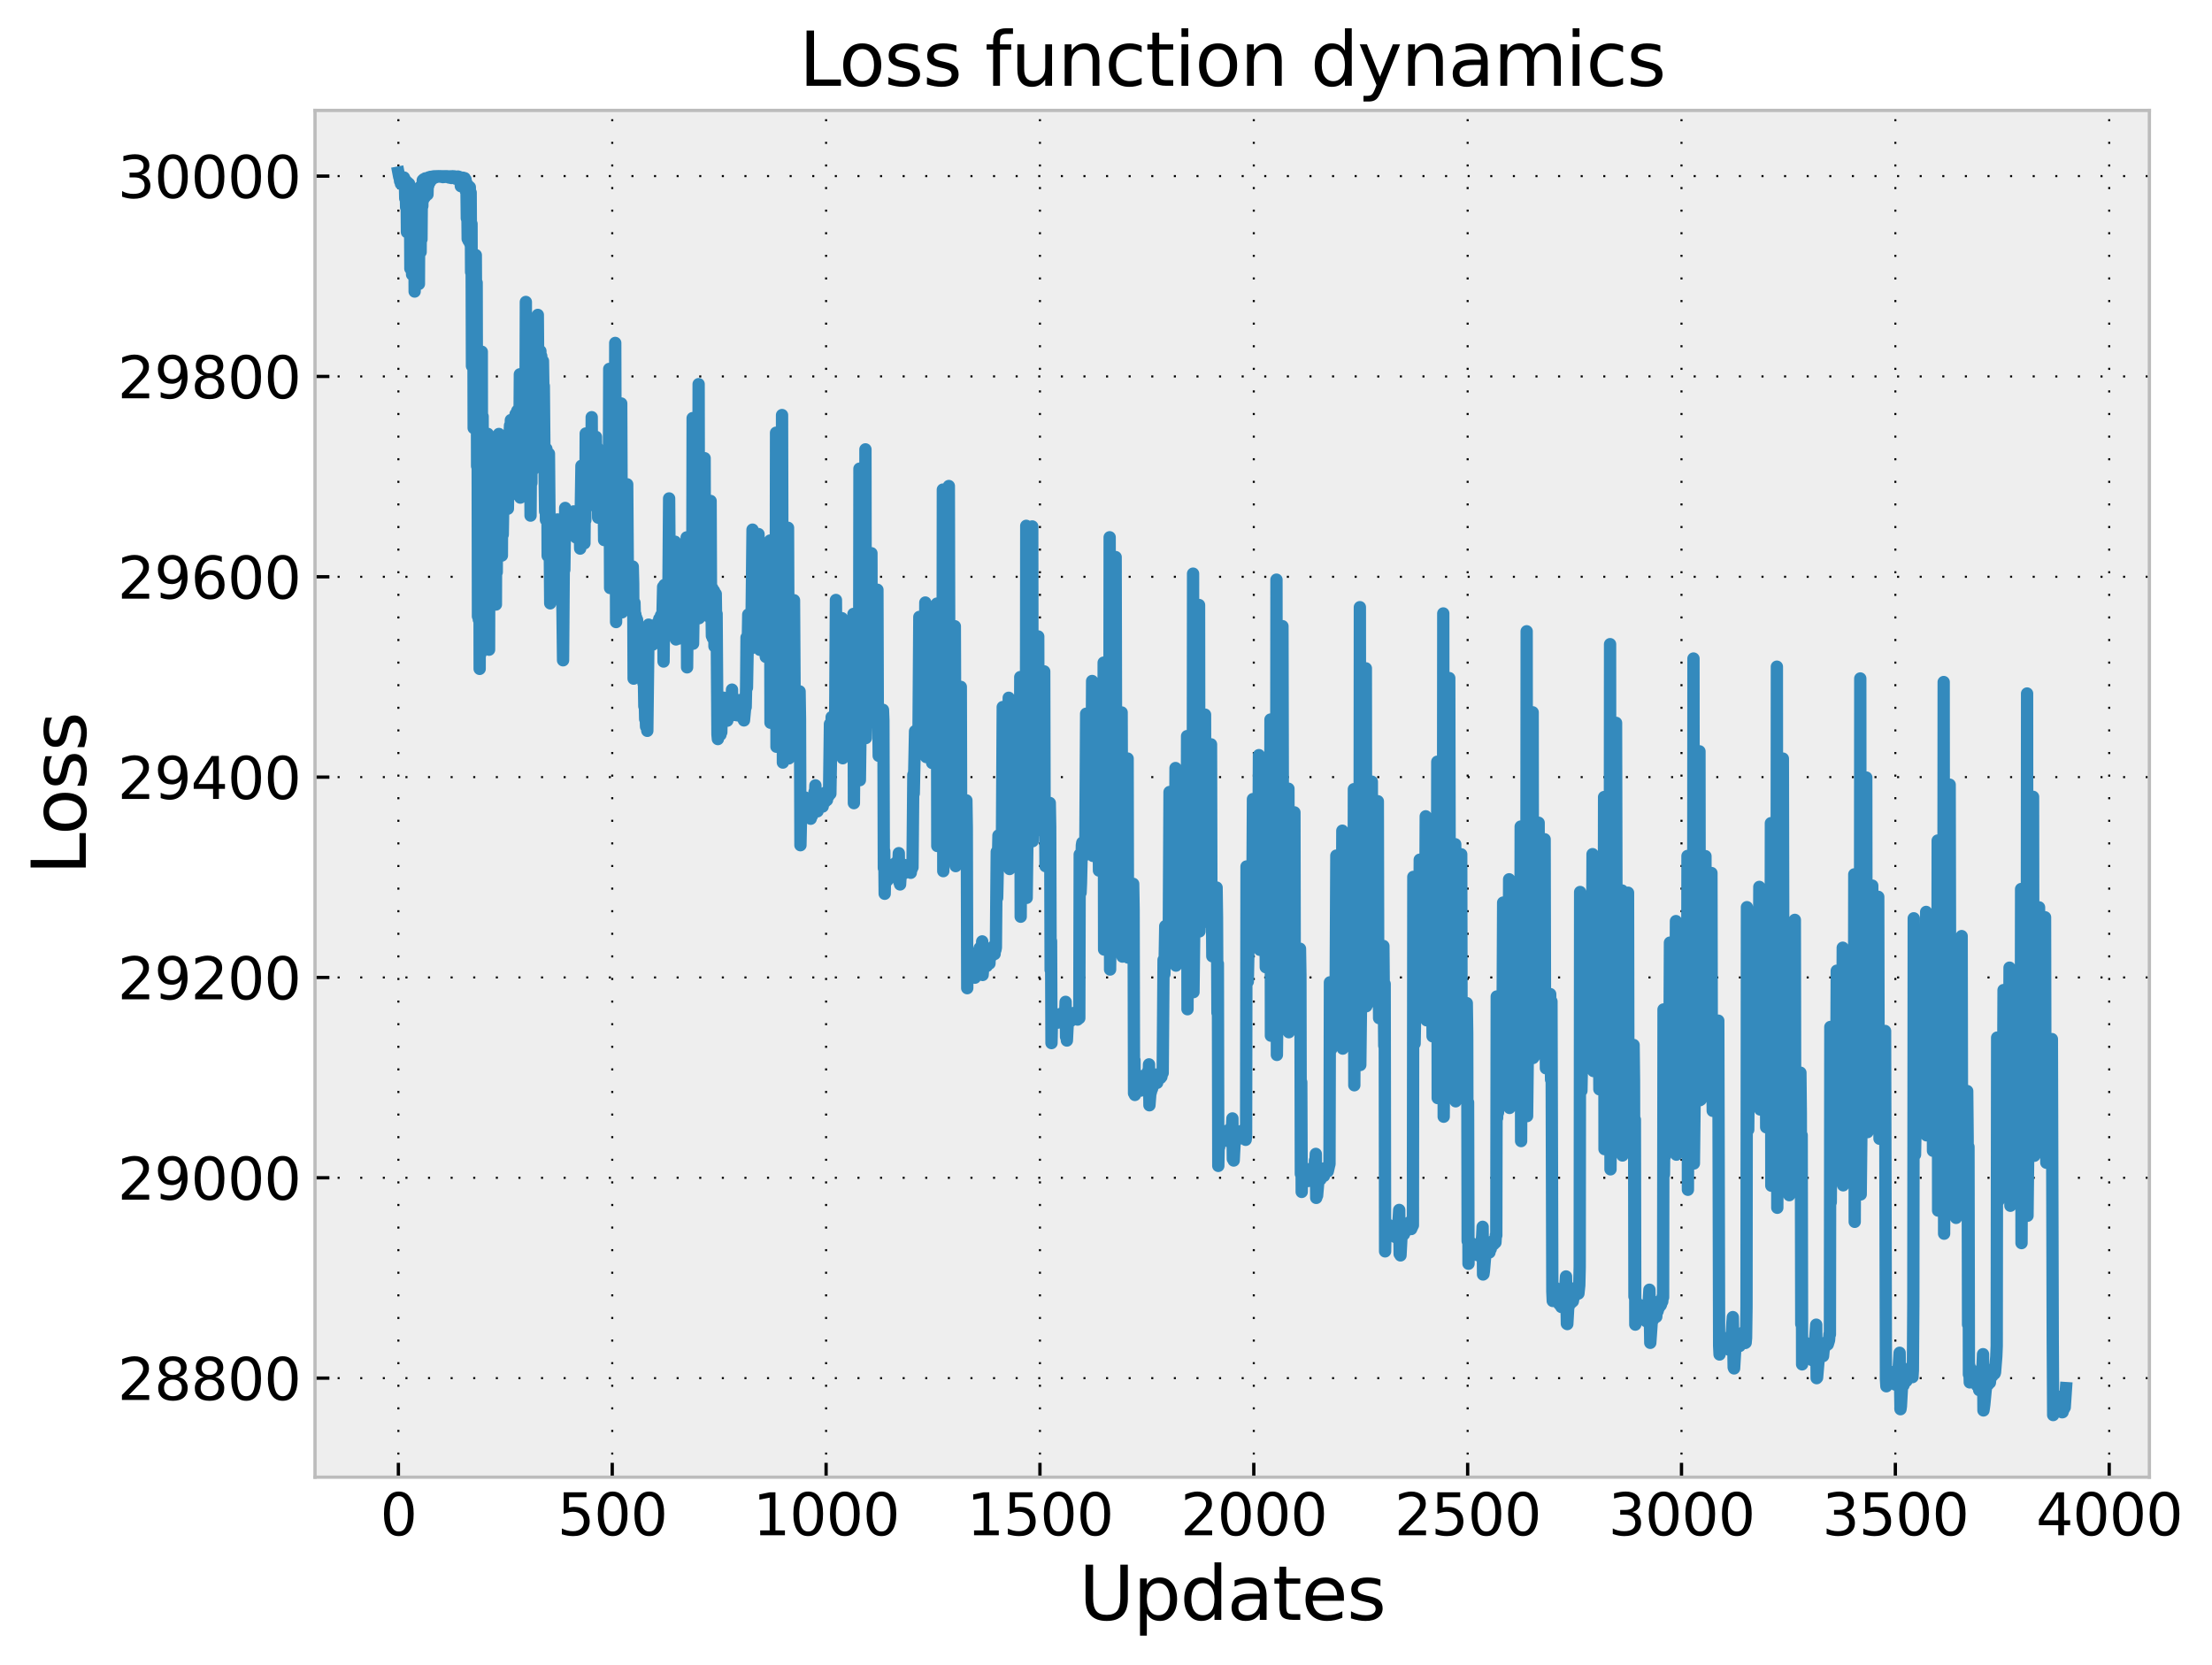 <?xml version="1.0" encoding="utf-8" standalone="no"?>
<!DOCTYPE svg PUBLIC "-//W3C//DTD SVG 1.1//EN"
  "http://www.w3.org/Graphics/SVG/1.1/DTD/svg11.dtd">
<svg height="405.187pt" version="1.1" viewBox="0 0 538.295 405.187" width="538.295pt" xmlns="http://www.w3.org/2000/svg" xmlns:xlink="http://www.w3.org/1999/xlink">
 <defs>
  <style type="text/css">*{stroke-linecap:butt;stroke-linejoin:round;}</style>
 </defs>
 <g id="figure_1">
  <g id="patch_1">
   <path d="M 0 405.187 
L 538.295 405.187 
L 538.295 0 
L 0 0 
z
" style="fill:#ffffff;"/>
  </g>
  <g id="axes_1">
   <g id="patch_2">
    <path d="M 76.658 359.517 
L 523.058 359.517 
L 523.058 26.877 
L 76.658 26.877 
z
" style="fill:#eeeeee;"/>
   </g>
   <g id="matplotlib.axis_1">
    <g id="xtick_1">
     <g id="line2d_1">
      <path clip-path="url(#p8192b541ee)" d="M 96.949 359.517 
L 96.949 26.877 
" style="fill:none;stroke:#000000;stroke-dasharray:0.5,5;stroke-dashoffset:0;stroke-width:0.5;"/>
     </g>
     <g id="line2d_2">
      <defs>
       <path d="M 0 0 
L 0 -3.5 
" id="m7dfe0e4b5b" style="stroke:#000000;stroke-width:0.8;"/>
      </defs>
      <g>
       <use style="stroke:#000000;stroke-width:0.8;" x="96.949" xlink:href="#m7dfe0e4b5b" y="359.517"/>
      </g>
     </g>
     <g id="text_1">
      <!-- 0 -->
      <g transform="translate(92.495 373.655)scale(0.14 -0.14)">
       <defs>
        <path d="M 2034 4250 
Q 1547 4250 1301 3770 
Q 1056 3291 1056 2328 
Q 1056 1369 1301 889 
Q 1547 409 2034 409 
Q 2525 409 2770 889 
Q 3016 1369 3016 2328 
Q 3016 3291 2770 3770 
Q 2525 4250 2034 4250 
z
M 2034 4750 
Q 2819 4750 3233 4129 
Q 3647 3509 3647 2328 
Q 3647 1150 3233 529 
Q 2819 -91 2034 -91 
Q 1250 -91 836 529 
Q 422 1150 422 2328 
Q 422 3509 836 4129 
Q 1250 4750 2034 4750 
z
" id="DejaVuSans-30" transform="scale(0.016)"/>
       </defs>
       <use xlink:href="#DejaVuSans-30"/>
      </g>
     </g>
    </g>
    <g id="xtick_2">
     <g id="line2d_3">
      <path clip-path="url(#p8192b541ee)" d="M 148.99 359.517 
L 148.99 26.877 
" style="fill:none;stroke:#000000;stroke-dasharray:0.5,5;stroke-dashoffset:0;stroke-width:0.5;"/>
     </g>
     <g id="line2d_4">
      <g>
       <use style="stroke:#000000;stroke-width:0.8;" x="148.99" xlink:href="#m7dfe0e4b5b" y="359.517"/>
      </g>
     </g>
     <g id="text_2">
      <!-- 500 -->
      <g transform="translate(135.629 373.655)scale(0.14 -0.14)">
       <defs>
        <path d="M 691 4666 
L 3169 4666 
L 3169 4134 
L 1269 4134 
L 1269 2991 
Q 1406 3038 1543 3061 
Q 1681 3084 1819 3084 
Q 2600 3084 3056 2656 
Q 3513 2228 3513 1497 
Q 3513 744 3044 326 
Q 2575 -91 1722 -91 
Q 1428 -91 1123 -41 
Q 819 9 494 109 
L 494 744 
Q 775 591 1075 516 
Q 1375 441 1709 441 
Q 2250 441 2565 725 
Q 2881 1009 2881 1497 
Q 2881 1984 2565 2268 
Q 2250 2553 1709 2553 
Q 1456 2553 1204 2497 
Q 953 2441 691 2322 
L 691 4666 
z
" id="DejaVuSans-35" transform="scale(0.016)"/>
       </defs>
       <use xlink:href="#DejaVuSans-35"/>
       <use x="63.623" xlink:href="#DejaVuSans-30"/>
       <use x="127.246" xlink:href="#DejaVuSans-30"/>
      </g>
     </g>
    </g>
    <g id="xtick_3">
     <g id="line2d_5">
      <path clip-path="url(#p8192b541ee)" d="M 201.032 359.517 
L 201.032 26.877 
" style="fill:none;stroke:#000000;stroke-dasharray:0.5,5;stroke-dashoffset:0;stroke-width:0.5;"/>
     </g>
     <g id="line2d_6">
      <g>
       <use style="stroke:#000000;stroke-width:0.8;" x="201.032" xlink:href="#m7dfe0e4b5b" y="359.517"/>
      </g>
     </g>
     <g id="text_3">
      <!-- 1000 -->
      <g transform="translate(183.217 373.655)scale(0.14 -0.14)">
       <defs>
        <path d="M 794 531 
L 1825 531 
L 1825 4091 
L 703 3866 
L 703 4441 
L 1819 4666 
L 2450 4666 
L 2450 531 
L 3481 531 
L 3481 0 
L 794 0 
L 794 531 
z
" id="DejaVuSans-31" transform="scale(0.016)"/>
       </defs>
       <use xlink:href="#DejaVuSans-31"/>
       <use x="63.623" xlink:href="#DejaVuSans-30"/>
       <use x="127.246" xlink:href="#DejaVuSans-30"/>
       <use x="190.869" xlink:href="#DejaVuSans-30"/>
      </g>
     </g>
    </g>
    <g id="xtick_4">
     <g id="line2d_7">
      <path clip-path="url(#p8192b541ee)" d="M 253.073 359.517 
L 253.073 26.877 
" style="fill:none;stroke:#000000;stroke-dasharray:0.5,5;stroke-dashoffset:0;stroke-width:0.5;"/>
     </g>
     <g id="line2d_8">
      <g>
       <use style="stroke:#000000;stroke-width:0.8;" x="253.073" xlink:href="#m7dfe0e4b5b" y="359.517"/>
      </g>
     </g>
     <g id="text_4">
      <!-- 1500 -->
      <g transform="translate(235.258 373.655)scale(0.14 -0.14)">
       <use xlink:href="#DejaVuSans-31"/>
       <use x="63.623" xlink:href="#DejaVuSans-35"/>
       <use x="127.246" xlink:href="#DejaVuSans-30"/>
       <use x="190.869" xlink:href="#DejaVuSans-30"/>
      </g>
     </g>
    </g>
    <g id="xtick_5">
     <g id="line2d_9">
      <path clip-path="url(#p8192b541ee)" d="M 305.114 359.517 
L 305.114 26.877 
" style="fill:none;stroke:#000000;stroke-dasharray:0.5,5;stroke-dashoffset:0;stroke-width:0.5;"/>
     </g>
     <g id="line2d_10">
      <g>
       <use style="stroke:#000000;stroke-width:0.8;" x="305.114" xlink:href="#m7dfe0e4b5b" y="359.517"/>
      </g>
     </g>
     <g id="text_5">
      <!-- 2000 -->
      <g transform="translate(287.299 373.655)scale(0.14 -0.14)">
       <defs>
        <path d="M 1228 531 
L 3431 531 
L 3431 0 
L 469 0 
L 469 531 
Q 828 903 1448 1529 
Q 2069 2156 2228 2338 
Q 2531 2678 2651 2914 
Q 2772 3150 2772 3378 
Q 2772 3750 2511 3984 
Q 2250 4219 1831 4219 
Q 1534 4219 1204 4116 
Q 875 4013 500 3803 
L 500 4441 
Q 881 4594 1212 4672 
Q 1544 4750 1819 4750 
Q 2544 4750 2975 4387 
Q 3406 4025 3406 3419 
Q 3406 3131 3298 2873 
Q 3191 2616 2906 2266 
Q 2828 2175 2409 1742 
Q 1991 1309 1228 531 
z
" id="DejaVuSans-32" transform="scale(0.016)"/>
       </defs>
       <use xlink:href="#DejaVuSans-32"/>
       <use x="63.623" xlink:href="#DejaVuSans-30"/>
       <use x="127.246" xlink:href="#DejaVuSans-30"/>
       <use x="190.869" xlink:href="#DejaVuSans-30"/>
      </g>
     </g>
    </g>
    <g id="xtick_6">
     <g id="line2d_11">
      <path clip-path="url(#p8192b541ee)" d="M 357.156 359.517 
L 357.156 26.877 
" style="fill:none;stroke:#000000;stroke-dasharray:0.5,5;stroke-dashoffset:0;stroke-width:0.5;"/>
     </g>
     <g id="line2d_12">
      <g>
       <use style="stroke:#000000;stroke-width:0.8;" x="357.156" xlink:href="#m7dfe0e4b5b" y="359.517"/>
      </g>
     </g>
     <g id="text_6">
      <!-- 2500 -->
      <g transform="translate(339.341 373.655)scale(0.14 -0.14)">
       <use xlink:href="#DejaVuSans-32"/>
       <use x="63.623" xlink:href="#DejaVuSans-35"/>
       <use x="127.246" xlink:href="#DejaVuSans-30"/>
       <use x="190.869" xlink:href="#DejaVuSans-30"/>
      </g>
     </g>
    </g>
    <g id="xtick_7">
     <g id="line2d_13">
      <path clip-path="url(#p8192b541ee)" d="M 409.197 359.517 
L 409.197 26.877 
" style="fill:none;stroke:#000000;stroke-dasharray:0.5,5;stroke-dashoffset:0;stroke-width:0.5;"/>
     </g>
     <g id="line2d_14">
      <g>
       <use style="stroke:#000000;stroke-width:0.8;" x="409.197" xlink:href="#m7dfe0e4b5b" y="359.517"/>
      </g>
     </g>
     <g id="text_7">
      <!-- 3000 -->
      <g transform="translate(391.382 373.655)scale(0.14 -0.14)">
       <defs>
        <path d="M 2597 2516 
Q 3050 2419 3304 2112 
Q 3559 1806 3559 1356 
Q 3559 666 3084 287 
Q 2609 -91 1734 -91 
Q 1441 -91 1130 -33 
Q 819 25 488 141 
L 488 750 
Q 750 597 1062 519 
Q 1375 441 1716 441 
Q 2309 441 2620 675 
Q 2931 909 2931 1356 
Q 2931 1769 2642 2001 
Q 2353 2234 1838 2234 
L 1294 2234 
L 1294 2753 
L 1863 2753 
Q 2328 2753 2575 2939 
Q 2822 3125 2822 3475 
Q 2822 3834 2567 4026 
Q 2313 4219 1838 4219 
Q 1578 4219 1281 4162 
Q 984 4106 628 3988 
L 628 4550 
Q 988 4650 1302 4700 
Q 1616 4750 1894 4750 
Q 2613 4750 3031 4423 
Q 3450 4097 3450 3541 
Q 3450 3153 3228 2886 
Q 3006 2619 2597 2516 
z
" id="DejaVuSans-33" transform="scale(0.016)"/>
       </defs>
       <use xlink:href="#DejaVuSans-33"/>
       <use x="63.623" xlink:href="#DejaVuSans-30"/>
       <use x="127.246" xlink:href="#DejaVuSans-30"/>
       <use x="190.869" xlink:href="#DejaVuSans-30"/>
      </g>
     </g>
    </g>
    <g id="xtick_8">
     <g id="line2d_15">
      <path clip-path="url(#p8192b541ee)" d="M 461.238 359.517 
L 461.238 26.877 
" style="fill:none;stroke:#000000;stroke-dasharray:0.5,5;stroke-dashoffset:0;stroke-width:0.5;"/>
     </g>
     <g id="line2d_16">
      <g>
       <use style="stroke:#000000;stroke-width:0.8;" x="461.238" xlink:href="#m7dfe0e4b5b" y="359.517"/>
      </g>
     </g>
     <g id="text_8">
      <!-- 3500 -->
      <g transform="translate(443.423 373.655)scale(0.14 -0.14)">
       <use xlink:href="#DejaVuSans-33"/>
       <use x="63.623" xlink:href="#DejaVuSans-35"/>
       <use x="127.246" xlink:href="#DejaVuSans-30"/>
       <use x="190.869" xlink:href="#DejaVuSans-30"/>
      </g>
     </g>
    </g>
    <g id="xtick_9">
     <g id="line2d_17">
      <path clip-path="url(#p8192b541ee)" d="M 513.28 359.517 
L 513.28 26.877 
" style="fill:none;stroke:#000000;stroke-dasharray:0.5,5;stroke-dashoffset:0;stroke-width:0.5;"/>
     </g>
     <g id="line2d_18">
      <g>
       <use style="stroke:#000000;stroke-width:0.8;" x="513.28" xlink:href="#m7dfe0e4b5b" y="359.517"/>
      </g>
     </g>
     <g id="text_9">
      <!-- 4000 -->
      <g transform="translate(495.465 373.655)scale(0.14 -0.14)">
       <defs>
        <path d="M 2419 4116 
L 825 1625 
L 2419 1625 
L 2419 4116 
z
M 2253 4666 
L 3047 4666 
L 3047 1625 
L 3713 1625 
L 3713 1100 
L 3047 1100 
L 3047 0 
L 2419 0 
L 2419 1100 
L 313 1100 
L 313 1709 
L 2253 4666 
z
" id="DejaVuSans-34" transform="scale(0.016)"/>
       </defs>
       <use xlink:href="#DejaVuSans-34"/>
       <use x="63.623" xlink:href="#DejaVuSans-30"/>
       <use x="127.246" xlink:href="#DejaVuSans-30"/>
       <use x="190.869" xlink:href="#DejaVuSans-30"/>
      </g>
     </g>
    </g>
    <g id="text_10">
     <!-- Updates -->
     <g transform="translate(262.574 394.244)scale(0.18 -0.18)">
      <defs>
       <path d="M 556 4666 
L 1191 4666 
L 1191 1831 
Q 1191 1081 1462 751 
Q 1734 422 2344 422 
Q 2950 422 3222 751 
Q 3494 1081 3494 1831 
L 3494 4666 
L 4128 4666 
L 4128 1753 
Q 4128 841 3676 375 
Q 3225 -91 2344 -91 
Q 1459 -91 1007 375 
Q 556 841 556 1753 
L 556 4666 
z
" id="DejaVuSans-55" transform="scale(0.016)"/>
       <path d="M 1159 525 
L 1159 -1331 
L 581 -1331 
L 581 3500 
L 1159 3500 
L 1159 2969 
Q 1341 3281 1617 3432 
Q 1894 3584 2278 3584 
Q 2916 3584 3314 3078 
Q 3713 2572 3713 1747 
Q 3713 922 3314 415 
Q 2916 -91 2278 -91 
Q 1894 -91 1617 61 
Q 1341 213 1159 525 
z
M 3116 1747 
Q 3116 2381 2855 2742 
Q 2594 3103 2138 3103 
Q 1681 3103 1420 2742 
Q 1159 2381 1159 1747 
Q 1159 1113 1420 752 
Q 1681 391 2138 391 
Q 2594 391 2855 752 
Q 3116 1113 3116 1747 
z
" id="DejaVuSans-70" transform="scale(0.016)"/>
       <path d="M 2906 2969 
L 2906 4863 
L 3481 4863 
L 3481 0 
L 2906 0 
L 2906 525 
Q 2725 213 2448 61 
Q 2172 -91 1784 -91 
Q 1150 -91 751 415 
Q 353 922 353 1747 
Q 353 2572 751 3078 
Q 1150 3584 1784 3584 
Q 2172 3584 2448 3432 
Q 2725 3281 2906 2969 
z
M 947 1747 
Q 947 1113 1208 752 
Q 1469 391 1925 391 
Q 2381 391 2643 752 
Q 2906 1113 2906 1747 
Q 2906 2381 2643 2742 
Q 2381 3103 1925 3103 
Q 1469 3103 1208 2742 
Q 947 2381 947 1747 
z
" id="DejaVuSans-64" transform="scale(0.016)"/>
       <path d="M 2194 1759 
Q 1497 1759 1228 1600 
Q 959 1441 959 1056 
Q 959 750 1161 570 
Q 1363 391 1709 391 
Q 2188 391 2477 730 
Q 2766 1069 2766 1631 
L 2766 1759 
L 2194 1759 
z
M 3341 1997 
L 3341 0 
L 2766 0 
L 2766 531 
Q 2569 213 2275 61 
Q 1981 -91 1556 -91 
Q 1019 -91 701 211 
Q 384 513 384 1019 
Q 384 1609 779 1909 
Q 1175 2209 1959 2209 
L 2766 2209 
L 2766 2266 
Q 2766 2663 2505 2880 
Q 2244 3097 1772 3097 
Q 1472 3097 1187 3025 
Q 903 2953 641 2809 
L 641 3341 
Q 956 3463 1253 3523 
Q 1550 3584 1831 3584 
Q 2591 3584 2966 3190 
Q 3341 2797 3341 1997 
z
" id="DejaVuSans-61" transform="scale(0.016)"/>
       <path d="M 1172 4494 
L 1172 3500 
L 2356 3500 
L 2356 3053 
L 1172 3053 
L 1172 1153 
Q 1172 725 1289 603 
Q 1406 481 1766 481 
L 2356 481 
L 2356 0 
L 1766 0 
Q 1100 0 847 248 
Q 594 497 594 1153 
L 594 3053 
L 172 3053 
L 172 3500 
L 594 3500 
L 594 4494 
L 1172 4494 
z
" id="DejaVuSans-74" transform="scale(0.016)"/>
       <path d="M 3597 1894 
L 3597 1613 
L 953 1613 
Q 991 1019 1311 708 
Q 1631 397 2203 397 
Q 2534 397 2845 478 
Q 3156 559 3463 722 
L 3463 178 
Q 3153 47 2828 -22 
Q 2503 -91 2169 -91 
Q 1331 -91 842 396 
Q 353 884 353 1716 
Q 353 2575 817 3079 
Q 1281 3584 2069 3584 
Q 2775 3584 3186 3129 
Q 3597 2675 3597 1894 
z
M 3022 2063 
Q 3016 2534 2758 2815 
Q 2500 3097 2075 3097 
Q 1594 3097 1305 2825 
Q 1016 2553 972 2059 
L 3022 2063 
z
" id="DejaVuSans-65" transform="scale(0.016)"/>
       <path d="M 2834 3397 
L 2834 2853 
Q 2591 2978 2328 3040 
Q 2066 3103 1784 3103 
Q 1356 3103 1142 2972 
Q 928 2841 928 2578 
Q 928 2378 1081 2264 
Q 1234 2150 1697 2047 
L 1894 2003 
Q 2506 1872 2764 1633 
Q 3022 1394 3022 966 
Q 3022 478 2636 193 
Q 2250 -91 1575 -91 
Q 1294 -91 989 -36 
Q 684 19 347 128 
L 347 722 
Q 666 556 975 473 
Q 1284 391 1588 391 
Q 1994 391 2212 530 
Q 2431 669 2431 922 
Q 2431 1156 2273 1281 
Q 2116 1406 1581 1522 
L 1381 1569 
Q 847 1681 609 1914 
Q 372 2147 372 2553 
Q 372 3047 722 3315 
Q 1072 3584 1716 3584 
Q 2034 3584 2315 3537 
Q 2597 3491 2834 3397 
z
" id="DejaVuSans-73" transform="scale(0.016)"/>
      </defs>
      <use xlink:href="#DejaVuSans-55"/>
      <use x="73.193" xlink:href="#DejaVuSans-70"/>
      <use x="136.67" xlink:href="#DejaVuSans-64"/>
      <use x="200.146" xlink:href="#DejaVuSans-61"/>
      <use x="261.426" xlink:href="#DejaVuSans-74"/>
      <use x="300.635" xlink:href="#DejaVuSans-65"/>
      <use x="362.158" xlink:href="#DejaVuSans-73"/>
     </g>
    </g>
   </g>
   <g id="matplotlib.axis_2">
    <g id="ytick_1">
     <g id="line2d_19">
      <path clip-path="url(#p8192b541ee)" d="M 76.658 335.407 
L 523.058 335.407 
" style="fill:none;stroke:#000000;stroke-dasharray:0.5,5;stroke-dashoffset:0;stroke-width:0.5;"/>
     </g>
     <g id="line2d_20">
      <defs>
       <path d="M 0 0 
L 3.5 0 
" id="m99beaa1470" style="stroke:#000000;stroke-width:0.8;"/>
      </defs>
      <g>
       <use style="stroke:#000000;stroke-width:0.8;" x="76.658" xlink:href="#m99beaa1470" y="335.407"/>
      </g>
     </g>
     <g id="text_11">
      <!-- 28800 -->
      <g transform="translate(28.621 340.726)scale(0.14 -0.14)">
       <defs>
        <path d="M 2034 2216 
Q 1584 2216 1326 1975 
Q 1069 1734 1069 1313 
Q 1069 891 1326 650 
Q 1584 409 2034 409 
Q 2484 409 2743 651 
Q 3003 894 3003 1313 
Q 3003 1734 2745 1975 
Q 2488 2216 2034 2216 
z
M 1403 2484 
Q 997 2584 770 2862 
Q 544 3141 544 3541 
Q 544 4100 942 4425 
Q 1341 4750 2034 4750 
Q 2731 4750 3128 4425 
Q 3525 4100 3525 3541 
Q 3525 3141 3298 2862 
Q 3072 2584 2669 2484 
Q 3125 2378 3379 2068 
Q 3634 1759 3634 1313 
Q 3634 634 3220 271 
Q 2806 -91 2034 -91 
Q 1263 -91 848 271 
Q 434 634 434 1313 
Q 434 1759 690 2068 
Q 947 2378 1403 2484 
z
M 1172 3481 
Q 1172 3119 1398 2916 
Q 1625 2713 2034 2713 
Q 2441 2713 2670 2916 
Q 2900 3119 2900 3481 
Q 2900 3844 2670 4047 
Q 2441 4250 2034 4250 
Q 1625 4250 1398 4047 
Q 1172 3844 1172 3481 
z
" id="DejaVuSans-38" transform="scale(0.016)"/>
       </defs>
       <use xlink:href="#DejaVuSans-32"/>
       <use x="63.623" xlink:href="#DejaVuSans-38"/>
       <use x="127.246" xlink:href="#DejaVuSans-38"/>
       <use x="190.869" xlink:href="#DejaVuSans-30"/>
       <use x="254.492" xlink:href="#DejaVuSans-30"/>
      </g>
     </g>
    </g>
    <g id="ytick_2">
     <g id="line2d_21">
      <path clip-path="url(#p8192b541ee)" d="M 76.658 286.649 
L 523.058 286.649 
" style="fill:none;stroke:#000000;stroke-dasharray:0.5,5;stroke-dashoffset:0;stroke-width:0.5;"/>
     </g>
     <g id="line2d_22">
      <g>
       <use style="stroke:#000000;stroke-width:0.8;" x="76.658" xlink:href="#m99beaa1470" y="286.649"/>
      </g>
     </g>
     <g id="text_12">
      <!-- 29000 -->
      <g transform="translate(28.621 291.968)scale(0.14 -0.14)">
       <defs>
        <path d="M 703 97 
L 703 672 
Q 941 559 1184 500 
Q 1428 441 1663 441 
Q 2288 441 2617 861 
Q 2947 1281 2994 2138 
Q 2813 1869 2534 1725 
Q 2256 1581 1919 1581 
Q 1219 1581 811 2004 
Q 403 2428 403 3163 
Q 403 3881 828 4315 
Q 1253 4750 1959 4750 
Q 2769 4750 3195 4129 
Q 3622 3509 3622 2328 
Q 3622 1225 3098 567 
Q 2575 -91 1691 -91 
Q 1453 -91 1209 -44 
Q 966 3 703 97 
z
M 1959 2075 
Q 2384 2075 2632 2365 
Q 2881 2656 2881 3163 
Q 2881 3666 2632 3958 
Q 2384 4250 1959 4250 
Q 1534 4250 1286 3958 
Q 1038 3666 1038 3163 
Q 1038 2656 1286 2365 
Q 1534 2075 1959 2075 
z
" id="DejaVuSans-39" transform="scale(0.016)"/>
       </defs>
       <use xlink:href="#DejaVuSans-32"/>
       <use x="63.623" xlink:href="#DejaVuSans-39"/>
       <use x="127.246" xlink:href="#DejaVuSans-30"/>
       <use x="190.869" xlink:href="#DejaVuSans-30"/>
       <use x="254.492" xlink:href="#DejaVuSans-30"/>
      </g>
     </g>
    </g>
    <g id="ytick_3">
     <g id="line2d_23">
      <path clip-path="url(#p8192b541ee)" d="M 76.658 237.891 
L 523.058 237.891 
" style="fill:none;stroke:#000000;stroke-dasharray:0.5,5;stroke-dashoffset:0;stroke-width:0.5;"/>
     </g>
     <g id="line2d_24">
      <g>
       <use style="stroke:#000000;stroke-width:0.8;" x="76.658" xlink:href="#m99beaa1470" y="237.891"/>
      </g>
     </g>
     <g id="text_13">
      <!-- 29200 -->
      <g transform="translate(28.621 243.21)scale(0.14 -0.14)">
       <use xlink:href="#DejaVuSans-32"/>
       <use x="63.623" xlink:href="#DejaVuSans-39"/>
       <use x="127.246" xlink:href="#DejaVuSans-32"/>
       <use x="190.869" xlink:href="#DejaVuSans-30"/>
       <use x="254.492" xlink:href="#DejaVuSans-30"/>
      </g>
     </g>
    </g>
    <g id="ytick_4">
     <g id="line2d_25">
      <path clip-path="url(#p8192b541ee)" d="M 76.658 189.134 
L 523.058 189.134 
" style="fill:none;stroke:#000000;stroke-dasharray:0.5,5;stroke-dashoffset:0;stroke-width:0.5;"/>
     </g>
     <g id="line2d_26">
      <g>
       <use style="stroke:#000000;stroke-width:0.8;" x="76.658" xlink:href="#m99beaa1470" y="189.134"/>
      </g>
     </g>
     <g id="text_14">
      <!-- 29400 -->
      <g transform="translate(28.621 194.453)scale(0.14 -0.14)">
       <use xlink:href="#DejaVuSans-32"/>
       <use x="63.623" xlink:href="#DejaVuSans-39"/>
       <use x="127.246" xlink:href="#DejaVuSans-34"/>
       <use x="190.869" xlink:href="#DejaVuSans-30"/>
       <use x="254.492" xlink:href="#DejaVuSans-30"/>
      </g>
     </g>
    </g>
    <g id="ytick_5">
     <g id="line2d_27">
      <path clip-path="url(#p8192b541ee)" d="M 76.658 140.376 
L 523.058 140.376 
" style="fill:none;stroke:#000000;stroke-dasharray:0.5,5;stroke-dashoffset:0;stroke-width:0.5;"/>
     </g>
     <g id="line2d_28">
      <g>
       <use style="stroke:#000000;stroke-width:0.8;" x="76.658" xlink:href="#m99beaa1470" y="140.376"/>
      </g>
     </g>
     <g id="text_15">
      <!-- 29600 -->
      <g transform="translate(28.621 145.695)scale(0.14 -0.14)">
       <defs>
        <path d="M 2113 2584 
Q 1688 2584 1439 2293 
Q 1191 2003 1191 1497 
Q 1191 994 1439 701 
Q 1688 409 2113 409 
Q 2538 409 2786 701 
Q 3034 994 3034 1497 
Q 3034 2003 2786 2293 
Q 2538 2584 2113 2584 
z
M 3366 4563 
L 3366 3988 
Q 3128 4100 2886 4159 
Q 2644 4219 2406 4219 
Q 1781 4219 1451 3797 
Q 1122 3375 1075 2522 
Q 1259 2794 1537 2939 
Q 1816 3084 2150 3084 
Q 2853 3084 3261 2657 
Q 3669 2231 3669 1497 
Q 3669 778 3244 343 
Q 2819 -91 2113 -91 
Q 1303 -91 875 529 
Q 447 1150 447 2328 
Q 447 3434 972 4092 
Q 1497 4750 2381 4750 
Q 2619 4750 2861 4703 
Q 3103 4656 3366 4563 
z
" id="DejaVuSans-36" transform="scale(0.016)"/>
       </defs>
       <use xlink:href="#DejaVuSans-32"/>
       <use x="63.623" xlink:href="#DejaVuSans-39"/>
       <use x="127.246" xlink:href="#DejaVuSans-36"/>
       <use x="190.869" xlink:href="#DejaVuSans-30"/>
       <use x="254.492" xlink:href="#DejaVuSans-30"/>
      </g>
     </g>
    </g>
    <g id="ytick_6">
     <g id="line2d_29">
      <path clip-path="url(#p8192b541ee)" d="M 76.658 91.618 
L 523.058 91.618 
" style="fill:none;stroke:#000000;stroke-dasharray:0.5,5;stroke-dashoffset:0;stroke-width:0.5;"/>
     </g>
     <g id="line2d_30">
      <g>
       <use style="stroke:#000000;stroke-width:0.8;" x="76.658" xlink:href="#m99beaa1470" y="91.618"/>
      </g>
     </g>
     <g id="text_16">
      <!-- 29800 -->
      <g transform="translate(28.621 96.937)scale(0.14 -0.14)">
       <use xlink:href="#DejaVuSans-32"/>
       <use x="63.623" xlink:href="#DejaVuSans-39"/>
       <use x="127.246" xlink:href="#DejaVuSans-38"/>
       <use x="190.869" xlink:href="#DejaVuSans-30"/>
       <use x="254.492" xlink:href="#DejaVuSans-30"/>
      </g>
     </g>
    </g>
    <g id="ytick_7">
     <g id="line2d_31">
      <path clip-path="url(#p8192b541ee)" d="M 76.658 42.861 
L 523.058 42.861 
" style="fill:none;stroke:#000000;stroke-dasharray:0.5,5;stroke-dashoffset:0;stroke-width:0.5;"/>
     </g>
     <g id="line2d_32">
      <g>
       <use style="stroke:#000000;stroke-width:0.8;" x="76.658" xlink:href="#m99beaa1470" y="42.861"/>
      </g>
     </g>
     <g id="text_17">
      <!-- 30000 -->
      <g transform="translate(28.621 48.18)scale(0.14 -0.14)">
       <use xlink:href="#DejaVuSans-33"/>
       <use x="63.623" xlink:href="#DejaVuSans-30"/>
       <use x="127.246" xlink:href="#DejaVuSans-30"/>
       <use x="190.869" xlink:href="#DejaVuSans-30"/>
       <use x="254.492" xlink:href="#DejaVuSans-30"/>
      </g>
     </g>
    </g>
    <g id="text_18">
     <!-- Loss -->
     <g transform="translate(20.877 212.938)rotate(-90)scale(0.18 -0.18)">
      <defs>
       <path d="M 628 4666 
L 1259 4666 
L 1259 531 
L 3531 531 
L 3531 0 
L 628 0 
L 628 4666 
z
" id="DejaVuSans-4c" transform="scale(0.016)"/>
       <path d="M 1959 3097 
Q 1497 3097 1228 2736 
Q 959 2375 959 1747 
Q 959 1119 1226 758 
Q 1494 397 1959 397 
Q 2419 397 2687 759 
Q 2956 1122 2956 1747 
Q 2956 2369 2687 2733 
Q 2419 3097 1959 3097 
z
M 1959 3584 
Q 2709 3584 3137 3096 
Q 3566 2609 3566 1747 
Q 3566 888 3137 398 
Q 2709 -91 1959 -91 
Q 1206 -91 779 398 
Q 353 888 353 1747 
Q 353 2609 779 3096 
Q 1206 3584 1959 3584 
z
" id="DejaVuSans-6f" transform="scale(0.016)"/>
      </defs>
      <use xlink:href="#DejaVuSans-4c"/>
      <use x="53.963" xlink:href="#DejaVuSans-6f"/>
      <use x="115.145" xlink:href="#DejaVuSans-73"/>
      <use x="167.244" xlink:href="#DejaVuSans-73"/>
     </g>
    </g>
   </g>
   <g id="line2d_33">
    <path clip-path="url(#p8192b541ee)" d="M 96.949 41.997 
L 97.157 43.091 
L 97.261 43.17 
L 97.365 44.114 
L 97.469 43.242 
L 97.574 44.739 
L 97.678 43.308 
L 97.782 44.634 
L 97.886 43.299 
L 97.99 44.952 
L 98.094 43.279 
L 98.198 44.523 
L 98.302 43.199 
L 98.406 45.572 
L 98.51 43.622 
L 98.614 48.31 
L 98.718 44.449 
L 98.823 50.433 
L 98.927 44.706 
L 99.031 56.499 
L 99.135 44.353 
L 99.239 54.301 
L 99.343 44.783 
L 99.447 54.816 
L 99.551 44.73 
L 99.655 54.854 
L 99.759 45.373 
L 99.863 65.373 
L 99.967 46.06 
L 100.072 61.713 
L 100.176 45.959 
L 100.28 66.818 
L 100.384 48.14 
L 100.488 63.129 
L 100.592 46.3 
L 100.696 65.898 
L 100.8 47.691 
L 100.904 70.955 
L 101.008 48.138 
L 101.112 69.456 
L 101.216 47.264 
L 101.321 61.869 
L 101.425 46.743 
L 101.529 62.932 
L 101.633 46.247 
L 101.737 64.415 
L 101.841 46.944 
L 101.945 69.112 
L 102.049 46.326 
L 102.153 60.881 
L 102.257 45.477 
L 102.361 61.334 
L 102.465 46.258 
L 102.569 58.247 
L 102.674 45.02 
L 102.778 50.154 
L 102.882 43.844 
L 102.986 48.624 
L 103.09 43.646 
L 103.194 47.853 
L 103.298 43.849 
L 103.402 47.967 
L 103.506 43.414 
L 103.61 46.244 
L 103.714 43.501 
L 103.818 47.076 
L 103.923 43.681 
L 104.027 47.337 
L 104.131 43.392 
L 104.235 45.163 
L 104.339 43.167 
L 104.443 44.519 
L 104.547 43.133 
L 104.651 44.258 
L 104.755 43.046 
L 104.859 43.587 
L 104.963 43.025 
L 105.067 43.595 
L 105.172 43.059 
L 105.276 43.523 
L 105.38 42.95 
L 105.484 43.319 
L 105.588 42.921 
L 105.692 43.256 
L 105.796 42.902 
L 105.9 43.183 
L 106.004 42.902 
L 106.108 43.015 
L 106.212 42.895 
L 106.316 42.997 
L 106.421 42.886 
L 106.525 43.008 
L 106.629 42.884 
L 106.733 42.954 
L 106.837 42.889 
L 106.941 42.983 
L 107.045 42.885 
L 107.149 43.003 
L 107.253 42.893 
L 107.357 42.999 
L 107.461 42.891 
L 107.565 42.999 
L 107.67 42.905 
L 107.774 43.106 
L 107.878 42.899 
L 107.982 43.081 
L 108.086 42.909 
L 108.19 43.064 
L 108.294 42.892 
L 108.398 42.988 
L 108.502 42.889 
L 108.606 43.016 
L 108.71 42.895 
L 108.814 43.071 
L 108.919 42.908 
L 109.023 43.091 
L 109.127 42.931 
L 109.231 43.195 
L 109.335 42.975 
L 109.439 43.235 
L 109.543 42.923 
L 109.647 43.275 
L 109.751 42.94 
L 109.855 43.319 
L 109.959 42.902 
L 110.063 43.085 
L 110.168 42.898 
L 110.272 43.084 
L 110.376 42.938 
L 110.48 43.24 
L 110.584 42.926 
L 110.688 43.317 
L 110.792 43.008 
L 110.896 43.495 
L 111 42.993 
L 111.104 43.333 
L 111.208 42.995 
L 111.312 43.479 
L 111.417 42.966 
L 111.521 43.398 
L 111.625 43.01 
L 111.729 43.714 
L 111.833 43.089 
L 111.937 44.01 
L 112.041 43.252 
L 112.145 45.307 
L 112.249 43.34 
L 112.353 45.052 
L 112.457 43.327 
L 112.561 44.389 
L 112.666 43.246 
L 112.77 44.893 
L 112.874 43.357 
L 112.978 45.337 
L 113.082 43.364 
L 113.186 45.578 
L 113.29 43.684 
L 113.394 46.586 
L 113.498 44.485 
L 113.602 53.136 
L 113.706 47.905 
L 113.81 58.136 
L 113.915 47.012 
L 114.019 58.565 
L 114.123 45.357 
L 114.227 55.699 
L 114.331 45.551 
L 114.435 59.341 
L 114.539 46.883 
L 114.643 66.216 
L 114.747 54.488 
L 114.851 89.072 
L 114.955 62.636 
L 115.059 88.719 
L 115.163 62.35 
L 115.268 104.174 
L 115.372 67.581 
L 115.476 89.005 
L 115.58 67.558 
L 115.684 99.554 
L 115.788 62.086 
L 115.892 82.775 
L 115.996 68.803 
L 116.1 113.433 
L 116.204 87.007 
L 116.308 150.001 
L 116.412 93.208 
L 116.517 150.803 
L 116.621 95.577 
L 116.725 162.791 
L 116.829 105.989 
L 116.933 159.146 
L 117.037 91.757 
L 117.141 138.492 
L 117.245 85.603 
L 117.349 150.186 
L 117.453 101.361 
L 117.557 150.895 
L 117.661 106.463 
L 117.766 151.061 
L 117.87 110.994 
L 117.974 152.993 
L 118.078 110.373 
L 118.182 150.653 
L 118.286 108.581 
L 118.39 143.089 
L 118.494 106.731 
L 118.598 141.95 
L 118.702 105.601 
L 118.806 139.071 
L 118.91 108.351 
L 119.015 158.125 
L 119.119 115.097 
L 119.223 145.048 
L 119.327 118.459 
L 119.431 145.285 
L 119.535 123.752 
L 119.639 137.96 
L 119.743 119.214 
L 119.847 141.003 
L 119.951 115.115 
L 120.055 129.878 
L 120.159 112.692 
L 120.264 129.48 
L 120.368 113.151 
L 120.472 129.237 
L 120.576 113.098 
L 120.68 147.129 
L 120.784 118.119 
L 120.888 139.258 
L 120.992 111.83 
L 121.096 115.979 
L 121.2 107.138 
L 121.304 118.313 
L 121.408 105.622 
L 121.513 113.996 
L 121.617 110.266 
L 121.721 118.028 
L 121.825 113.744 
L 121.929 120.454 
L 122.033 115.696 
L 122.137 135.204 
L 122.241 108.775 
L 122.345 130.122 
L 122.553 117.776 
L 122.657 110.459 
L 122.762 118.744 
L 122.866 111.655 
L 122.97 120.106 
L 123.074 115.92 
L 123.282 119.575 
L 123.386 123.447 
L 123.49 120.276 
L 123.594 123.797 
L 123.802 110.141 
L 124.115 103.543 
L 124.219 108.208 
L 124.323 102.232 
L 124.427 102.555 
L 124.531 109.12 
L 124.739 103.894 
L 124.843 104.144 
L 124.947 105.21 
L 125.051 102.367 
L 125.155 120.174 
L 125.26 102.293 
L 125.364 102.933 
L 125.468 100.781 
L 125.572 107.063 
L 125.676 105.865 
L 125.78 106.713 
L 125.884 99.962 
L 125.988 108.588 
L 126.092 100.805 
L 126.196 105.468 
L 126.3 99.383 
L 126.404 106.046 
L 126.509 91.095 
L 126.613 121.107 
L 126.821 97.049 
L 126.925 97.471 
L 127.029 109.184 
L 127.133 106.473 
L 127.237 107.446 
L 127.341 97.005 
L 127.445 111.319 
L 127.549 95.048 
L 127.653 104.537 
L 127.757 96.957 
L 127.862 106.075 
L 127.966 73.487 
L 128.07 114.312 
L 128.174 111.776 
L 128.278 109.322 
L 128.486 120.575 
L 128.59 103.344 
L 128.694 115.011 
L 128.798 101.676 
L 128.902 116.855 
L 129.006 106.82 
L 129.111 125.492 
L 129.215 110.647 
L 129.319 117.535 
L 129.423 80.011 
L 129.527 112.838 
L 129.631 111.863 
L 129.735 114.323 
L 129.839 101.065 
L 129.943 109.429 
L 130.047 93.207 
L 130.151 105.286 
L 130.255 93.044 
L 130.36 105.882 
L 130.464 94.756 
L 130.568 104.018 
L 130.672 87.697 
L 130.776 99.992 
L 130.88 76.637 
L 131.088 105.521 
L 131.296 87.735 
L 131.4 99.397 
L 131.504 85.44 
L 131.609 97.676 
L 131.713 86.647 
L 131.817 105.708 
L 131.921 88.629 
L 132.025 102.681 
L 132.129 87.856 
L 132.233 94.505 
L 132.337 93.934 
L 132.545 116.803 
L 132.649 124.459 
L 132.753 110.13 
L 132.858 126.547 
L 132.962 109.227 
L 133.066 125.117 
L 133.17 112.364 
L 133.274 135.277 
L 133.378 111.85 
L 133.482 128.113 
L 133.586 110.425 
L 133.898 146.839 
L 134.107 143.413 
L 134.211 135.573 
L 134.315 138.813 
L 134.419 133.393 
L 134.523 140.537 
L 134.627 134.361 
L 134.731 141.754 
L 134.835 135.117 
L 134.939 143.494 
L 135.043 133.363 
L 135.147 140.552 
L 135.251 133.744 
L 135.356 140.937 
L 135.46 126.905 
L 135.564 132.759 
L 135.668 126.425 
L 135.772 131.915 
L 135.876 129.793 
L 135.98 132.285 
L 136.084 128.726 
L 136.188 133.082 
L 136.292 130.513 
L 136.396 134.964 
L 136.5 130.997 
L 136.605 134.899 
L 136.709 133.923 
L 137.021 160.704 
L 137.229 133.628 
L 137.333 138.685 
L 137.541 123.622 
L 137.645 127.346 
L 137.749 126.705 
L 137.958 127.686 
L 138.062 127.571 
L 138.166 127.705 
L 138.27 128.739 
L 138.374 127.913 
L 138.478 129.359 
L 138.582 127.683 
L 138.686 129.679 
L 138.998 126.992 
L 139.102 127.339 
L 139.207 126.407 
L 139.311 126.533 
L 139.415 124.963 
L 139.519 126.913 
L 139.623 124.467 
L 139.727 130.361 
L 139.831 126.914 
L 139.935 129.785 
L 140.039 126.398 
L 140.143 130.793 
L 140.247 127.409 
L 140.351 130.036 
L 140.456 128.638 
L 140.56 129.389 
L 140.768 127.176 
L 140.872 126.666 
L 140.976 130.057 
L 141.08 127.837 
L 141.184 133.519 
L 141.496 113.362 
L 141.6 123.951 
L 141.705 114.204 
L 141.809 129.192 
L 141.913 120.38 
L 142.017 128.597 
L 142.121 121.057 
L 142.225 132.232 
L 142.329 119.609 
L 142.433 126.656 
L 142.537 105.508 
L 142.641 119.572 
L 142.745 110.924 
L 142.849 115.396 
L 142.954 107.191 
L 143.058 121.497 
L 143.162 106.706 
L 143.266 122.275 
L 143.37 107.803 
L 143.474 119.773 
L 143.578 107.154 
L 143.682 122.517 
L 143.786 108.459 
L 143.89 120.726 
L 143.994 101.538 
L 144.098 122.713 
L 144.203 115.072 
L 144.307 121.287 
L 144.411 108.989 
L 144.515 122.989 
L 144.619 110.052 
L 144.723 119.426 
L 144.827 108.903 
L 144.931 120.504 
L 145.035 106.327 
L 145.139 122.767 
L 145.243 108.704 
L 145.347 119.334 
L 145.452 112.221 
L 145.556 125.98 
L 145.66 114.015 
L 145.764 125.656 
L 145.868 110.195 
L 145.972 125.279 
L 146.076 111.518 
L 146.18 125.645 
L 146.284 111.259 
L 146.388 124.426 
L 146.492 111.523 
L 146.596 124.258 
L 146.805 111.194 
L 147.013 131.436 
L 147.117 115.56 
L 147.221 128.899 
L 147.325 115.518 
L 147.429 128.382 
L 147.533 112.492 
L 147.637 131.024 
L 147.741 114.891 
L 147.845 125.737 
L 147.95 117.31 
L 148.054 126.101 
L 148.158 118.286 
L 148.262 89.791 
L 148.47 143.112 
L 148.574 128.14 
L 148.678 129.926 
L 148.782 122.713 
L 148.886 132.854 
L 148.99 122.807 
L 149.094 135.611 
L 149.199 122.609 
L 149.303 133.247 
L 149.407 127.823 
L 149.511 133.756 
L 149.615 127.497 
L 149.719 83.465 
L 149.927 151.397 
L 150.031 130.384 
L 150.135 131.233 
L 150.239 127.623 
L 150.343 133.041 
L 150.448 127.131 
L 150.552 136.661 
L 150.656 127.499 
L 150.76 132.311 
L 150.864 130.128 
L 150.968 131.693 
L 151.072 127.191 
L 151.176 98.199 
L 151.384 149.026 
L 151.488 135.854 
L 151.592 136.816 
L 151.696 133.349 
L 151.801 139.783 
L 151.905 130.422 
L 152.009 137.254 
L 152.321 133.476 
L 152.425 133.387 
L 152.529 129.398 
L 152.633 117.877 
L 152.841 147.544 
L 152.945 138.723 
L 153.05 143.71 
L 153.154 137.853 
L 153.258 146.239 
L 153.362 138.747 
L 153.466 145.671 
L 153.57 140.024 
L 153.674 142.607 
L 153.778 139.769 
L 153.882 141.639 
L 153.986 137.888 
L 154.09 142.078 
L 154.194 165.168 
L 154.403 146.682 
L 154.507 150.616 
L 154.611 149.482 
L 154.715 151.421 
L 154.819 150.293 
L 154.923 153.759 
L 155.027 150.82 
L 155.131 155.337 
L 155.235 152.511 
L 155.339 157.764 
L 155.443 154.248 
L 155.548 159.38 
L 155.652 153.251 
L 155.756 160.597 
L 155.86 157.305 
L 155.964 163.487 
L 156.068 158.6 
L 156.172 162.841 
L 156.276 159.684 
L 156.38 163.052 
L 156.484 160.717 
L 156.588 166.32 
L 156.692 165.31 
L 156.797 171.886 
L 156.901 170.431 
L 157.005 175.035 
L 157.109 173.199 
L 157.213 176.844 
L 157.317 176.298 
L 157.525 177.871 
L 157.837 152.025 
L 158.046 156.863 
L 158.15 153.402 
L 158.254 156.806 
L 158.358 154.127 
L 158.462 155.475 
L 158.566 154.122 
L 158.67 156.429 
L 158.774 154.055 
L 158.878 156.865 
L 158.982 154.024 
L 159.086 155.865 
L 159.19 154.086 
L 159.295 154.983 
L 159.399 153.646 
L 159.503 154.904 
L 159.607 153.841 
L 159.711 155.975 
L 159.815 152.297 
L 159.919 155.637 
L 160.023 151.576 
L 160.127 154.875 
L 160.231 152.37 
L 160.335 153.298 
L 160.439 150.602 
L 160.544 153.971 
L 160.648 150.562 
L 160.752 152.054 
L 160.856 149.776 
L 161.168 151.647 
L 161.376 142.816 
L 161.48 161.006 
L 161.688 142.371 
L 161.793 142.727 
L 161.897 143.075 
L 162.001 145.275 
L 162.105 143.392 
L 162.209 148.313 
L 162.313 144.394 
L 162.417 149.537 
L 162.521 144.359 
L 162.625 148.16 
L 162.833 121.309 
L 163.042 150.362 
L 163.25 145.356 
L 163.354 145.913 
L 163.666 150.316 
L 163.77 145.338 
L 163.874 151.92 
L 163.978 149.152 
L 164.082 150.823 
L 164.186 146.811 
L 164.29 131.852 
L 164.499 155.628 
L 164.603 148.965 
L 164.915 152.509 
L 165.019 148.141 
L 165.123 155.423 
L 165.227 151.303 
L 165.331 153.661 
L 165.435 150.534 
L 165.539 153.219 
L 165.644 146.609 
L 165.748 151.411 
L 165.852 146.575 
L 165.956 148.864 
L 166.06 146.865 
L 166.164 150.384 
L 166.268 147.957 
L 166.372 151.245 
L 166.476 142.804 
L 166.58 151.956 
L 166.684 145.674 
L 166.788 151.994 
L 166.893 145.533 
L 166.997 146.859 
L 167.101 130.789 
L 167.205 162.421 
L 167.413 142.664 
L 167.517 140.856 
L 167.621 146.539 
L 167.725 142.702 
L 167.829 148.657 
L 167.933 139.9 
L 168.037 152.592 
L 168.142 140.549 
L 168.246 150.2 
L 168.35 142.393 
L 168.454 146.001 
L 168.558 101.759 
L 168.662 156.665 
L 168.974 136.422 
L 169.078 145.001 
L 169.182 136.233 
L 169.286 144.715 
L 169.391 135.496 
L 169.495 147.435 
L 169.599 138.317 
L 169.703 146.805 
L 169.807 135.085 
L 169.911 142.534 
L 170.015 93.493 
L 170.119 150.451 
L 170.223 147.683 
L 170.327 146.156 
L 170.431 133.18 
L 170.535 145.887 
L 170.64 132.514 
L 170.744 145.682 
L 170.848 134.938 
L 170.952 145.25 
L 171.056 135.918 
L 171.16 149.009 
L 171.264 138.722 
L 171.368 143.564 
L 171.472 111.516 
L 171.576 148.892 
L 171.68 147.82 
L 171.784 148.439 
L 171.889 135.317 
L 171.993 146.895 
L 172.097 135.076 
L 172.201 147.715 
L 172.305 133.391 
L 172.409 150.028 
L 172.513 135.381 
L 172.617 148.49 
L 172.929 121.922 
L 173.033 147.896 
L 173.138 147.417 
L 173.242 154.77 
L 173.346 143.138 
L 173.45 155.261 
L 173.554 143.759 
L 173.658 154.681 
L 173.762 143.807 
L 173.866 157.299 
L 173.97 144.81 
L 174.074 155.524 
L 174.178 144.539 
L 174.282 151.698 
L 174.387 149.387 
L 174.595 178.725 
L 174.699 179.872 
L 174.803 172.673 
L 174.907 176.328 
L 175.011 173.993 
L 175.115 177.951 
L 175.219 175.51 
L 175.323 178.831 
L 175.427 174.816 
L 175.531 178.216 
L 175.636 173.817 
L 175.74 176.092 
L 175.844 170.45 
L 175.948 173.829 
L 176.052 169.807 
L 176.156 173.013 
L 176.26 171.078 
L 176.364 174.14 
L 176.468 173.56 
L 176.572 175.075 
L 176.676 174.216 
L 176.78 175.022 
L 176.884 174.745 
L 176.989 175.398 
L 177.093 173.664 
L 177.197 173.841 
L 177.405 171.137 
L 177.613 171.163 
L 177.717 171.916 
L 177.821 171.604 
L 177.925 170.496 
L 178.029 170.8 
L 178.133 167.84 
L 178.238 173.683 
L 178.342 173.414 
L 178.446 174.016 
L 178.654 172.261 
L 178.758 172.128 
L 178.862 172.205 
L 179.07 173.756 
L 179.174 173.756 
L 179.278 174.069 
L 179.382 173.611 
L 179.591 172.578 
L 179.799 171.727 
L 179.903 171.497 
L 180.007 170.388 
L 180.111 171.217 
L 180.215 170.723 
L 180.319 172.27 
L 180.423 172.147 
L 180.736 174.81 
L 180.84 173.212 
L 181.048 175.332 
L 181.36 172.03 
L 181.464 172.111 
L 181.568 167.401 
L 181.672 155.145 
L 181.776 167.377 
L 182.089 149.565 
L 182.193 155.882 
L 182.297 150.054 
L 182.401 156.125 
L 182.505 152.258 
L 182.609 155.85 
L 182.713 151.869 
L 182.817 157.804 
L 183.129 128.904 
L 183.234 153.44 
L 183.338 149.824 
L 183.442 153.785 
L 183.546 147.65 
L 183.65 154.564 
L 183.754 146.335 
L 183.858 154.459 
L 183.962 145.932 
L 184.066 153.426 
L 184.17 146.88 
L 184.274 153.655 
L 184.587 129.987 
L 184.795 158.011 
L 184.899 158.151 
L 185.003 151.04 
L 185.107 156.933 
L 185.211 150.863 
L 185.315 155.304 
L 185.419 150.128 
L 185.523 155.336 
L 185.627 149.106 
L 185.732 155.865 
L 185.94 143.997 
L 186.148 157.583 
L 186.252 157.259 
L 186.356 159.868 
L 186.46 152.384 
L 186.564 158.598 
L 186.668 155.053 
L 186.772 159.238 
L 186.876 152.56 
L 186.981 158.167 
L 187.085 153.102 
L 187.189 157.859 
L 187.293 152.918 
L 187.397 131.556 
L 187.501 175.904 
L 187.709 163.745 
L 187.813 166.601 
L 187.917 162.966 
L 188.021 167.017 
L 188.125 160.223 
L 188.23 167.432 
L 188.334 160.561 
L 188.438 162.612 
L 188.542 160.432 
L 188.646 162.92 
L 188.75 160.191 
L 188.854 105.317 
L 188.958 181.743 
L 189.062 177.066 
L 189.374 165.183 
L 189.478 168.176 
L 189.583 165.417 
L 189.687 168.024 
L 189.791 163.844 
L 189.999 165.665 
L 190.103 164.5 
L 190.207 164.759 
L 190.311 101.016 
L 190.519 185.595 
L 190.727 170.319 
L 190.936 171.69 
L 191.04 171.396 
L 191.144 174.008 
L 191.352 169.793 
L 191.456 171.508 
L 191.664 167.722 
L 191.768 128.457 
L 191.976 184.571 
L 192.185 173.206 
L 192.393 175.565 
L 192.497 172.785 
L 192.705 175.532 
L 192.809 173.299 
L 192.913 173.821 
L 193.017 172.181 
L 193.225 146.088 
L 193.434 179.458 
L 193.746 177.263 
L 193.85 179.437 
L 193.954 177.031 
L 194.058 178.298 
L 194.266 176.429 
L 194.37 175.258 
L 194.474 175.777 
L 194.579 168.266 
L 194.683 174.929 
L 194.787 205.706 
L 194.995 195.868 
L 195.099 195.446 
L 195.203 196.839 
L 195.307 194.3 
L 195.411 195.679 
L 195.515 194.908 
L 195.619 195.297 
L 195.723 195.249 
L 195.828 195.067 
L 195.932 194.106 
L 196.036 197.009 
L 196.244 195.112 
L 196.452 196.979 
L 196.556 196.478 
L 196.66 198.819 
L 196.764 196.491 
L 196.868 197.846 
L 196.972 197.212 
L 197.285 199.266 
L 197.493 198.141 
L 197.597 198.55 
L 197.701 197.658 
L 197.805 195.655 
L 197.909 197.098 
L 198.013 194.646 
L 198.117 195.103 
L 198.221 192.703 
L 198.326 193.568 
L 198.43 191.139 
L 198.534 197.221 
L 198.638 195.876 
L 198.742 196.813 
L 198.846 195.307 
L 198.95 197.448 
L 199.054 194.399 
L 199.158 196.454 
L 199.262 196.25 
L 199.47 195.38 
L 199.575 196.222 
L 199.679 195.116 
L 199.783 195.337 
L 199.887 194.261 
L 199.991 195.85 
L 200.095 193.916 
L 200.199 196.298 
L 200.303 193.738 
L 200.407 194.893 
L 200.511 193.981 
L 200.615 194.044 
L 200.719 193.347 
L 200.824 195.099 
L 200.928 192.854 
L 201.032 194.681 
L 201.136 193.664 
L 201.24 194.731 
L 201.344 193.486 
L 201.448 193.889 
L 201.552 193.114 
L 201.656 193.711 
L 201.76 192.362 
L 201.968 176.201 
L 202.072 193.18 
L 202.385 174.522 
L 202.801 178.884 
L 202.905 177.847 
L 203.009 179.85 
L 203.113 177.743 
L 203.217 179.067 
L 203.426 146.022 
L 203.634 180.445 
L 203.842 177.548 
L 203.946 178.79 
L 204.05 178.265 
L 204.258 180.282 
L 204.362 178.49 
L 204.466 180.669 
L 204.675 179.578 
L 204.779 171.624 
L 204.883 150.455 
L 205.091 184.54 
L 205.299 178.419 
L 205.403 179.986 
L 205.611 179.66 
L 205.715 181.201 
L 205.819 179.775 
L 205.924 181.125 
L 206.028 179.275 
L 206.132 179.475 
L 206.236 166.155 
L 206.548 177.771 
L 206.652 176.167 
L 206.756 175.837 
L 206.964 176.98 
L 207.068 175.986 
L 207.173 178.499 
L 207.277 176.295 
L 207.381 179.444 
L 207.589 175.805 
L 207.693 149.423 
L 207.797 195.472 
L 208.005 174.204 
L 208.109 173.299 
L 208.213 176.117 
L 208.317 175.397 
L 208.422 177.364 
L 208.526 174.786 
L 208.63 181.167 
L 208.734 174.995 
L 208.838 180.169 
L 208.942 176.948 
L 209.046 179.686 
L 209.15 114.07 
L 209.254 189.874 
L 209.566 166.455 
L 209.671 171.059 
L 209.775 167.085 
L 209.879 172.14 
L 209.983 166.608 
L 210.087 173.172 
L 210.191 169.366 
L 210.295 172.311 
L 210.399 165.834 
L 210.503 172.478 
L 210.607 109.367 
L 210.711 179.624 
L 211.024 164.412 
L 211.128 172.079 
L 211.232 164.824 
L 211.336 172.183 
L 211.44 166.687 
L 211.544 172.524 
L 211.648 166.58 
L 211.752 173.455 
L 211.856 167.616 
L 211.96 168.965 
L 212.064 134.648 
L 212.169 174.467 
L 212.273 173.244 
L 212.377 173.655 
L 212.481 166.506 
L 212.585 172.918 
L 212.689 166.547 
L 212.793 173.22 
L 212.897 166.415 
L 213.001 174.04 
L 213.105 167.47 
L 213.209 173.31 
L 213.417 158.65 
L 213.522 143.539 
L 213.626 176.644 
L 213.73 173.224 
L 213.834 183.954 
L 213.938 175.968 
L 214.042 182.962 
L 214.146 176.554 
L 214.25 181.038 
L 214.354 176.599 
L 214.458 181.498 
L 214.562 176.626 
L 214.666 181.301 
L 214.875 172.756 
L 214.979 175.396 
L 215.083 211.274 
L 215.187 207.133 
L 215.291 217.525 
L 215.395 212.263 
L 215.499 213.732 
L 215.603 212.544 
L 215.707 214.035 
L 215.811 213.671 
L 215.915 214.32 
L 216.02 212.167 
L 216.124 212.955 
L 216.228 212.458 
L 216.332 213.32 
L 216.436 211.558 
L 216.54 212.17 
L 216.644 210.539 
L 216.956 212.939 
L 217.06 213.007 
L 217.164 212.486 
L 217.269 212.998 
L 217.373 211.48 
L 217.477 213.409 
L 217.581 212.153 
L 217.685 212.769 
L 217.789 211.388 
L 217.893 212.147 
L 217.997 209.978 
L 218.101 211.552 
L 218.205 209.89 
L 218.309 211.671 
L 218.413 211.374 
L 218.518 210.01 
L 218.622 210.224 
L 218.726 207.641 
L 218.83 214.653 
L 218.934 214.36 
L 219.038 215.257 
L 219.246 211.712 
L 219.35 211.645 
L 219.454 210.933 
L 219.558 212.163 
L 219.662 211.735 
L 219.767 212.648 
L 219.871 211.823 
L 219.975 212.562 
L 220.079 210.523 
L 220.183 211.784 
L 220.287 210.946 
L 220.391 211.181 
L 220.495 210.739 
L 220.599 211.783 
L 220.703 210.655 
L 220.911 211.23 
L 221.016 211.847 
L 221.12 211.359 
L 221.224 211.712 
L 221.328 211.349 
L 221.432 211.663 
L 221.536 210.829 
L 221.64 212.422 
L 221.744 210.957 
L 221.848 211.569 
L 221.952 210.667 
L 222.056 211.099 
L 222.265 188.557 
L 222.369 193.13 
L 222.681 177.953 
L 222.785 178.986 
L 222.889 178.909 
L 222.993 179.055 
L 223.097 179.574 
L 223.201 179.161 
L 223.305 179.536 
L 223.409 181.343 
L 223.514 178.944 
L 223.722 150.147 
L 223.826 176.715 
L 223.93 175.453 
L 224.034 177.615 
L 224.138 174.741 
L 224.242 175.488 
L 224.346 173.7 
L 224.45 174.782 
L 224.554 172.948 
L 224.658 175.064 
L 224.763 174.174 
L 224.867 175.389 
L 224.971 173.055 
L 225.179 146.643 
L 225.387 184.249 
L 225.803 177.409 
L 225.907 178.471 
L 226.011 177.551 
L 226.116 178.385 
L 226.22 177.277 
L 226.324 178.883 
L 226.428 176.608 
L 226.532 159.03 
L 226.844 185.69 
L 227.052 180.011 
L 227.26 182.349 
L 227.365 182.823 
L 227.469 180.494 
L 227.573 181.713 
L 227.677 181.015 
L 227.781 181.738 
L 227.885 180.816 
L 227.989 146.912 
L 228.093 205.896 
L 228.197 187.551 
L 228.301 192.948 
L 228.405 191.236 
L 228.509 192.614 
L 228.614 191.988 
L 228.718 190.132 
L 228.822 191.32 
L 228.926 190.297 
L 229.03 188.157 
L 229.134 190.274 
L 229.238 188.823 
L 229.342 190.177 
L 229.446 119.156 
L 229.55 212.02 
L 229.863 188.684 
L 229.967 192.525 
L 230.071 190.046 
L 230.175 192.696 
L 230.279 190.493 
L 230.383 192.88 
L 230.487 188.891 
L 230.591 192.815 
L 230.695 188.777 
L 230.799 191.923 
L 230.903 118.287 
L 231.112 207.529 
L 231.32 196.401 
L 231.424 200.563 
L 231.528 197.674 
L 231.632 200.405 
L 231.736 197.656 
L 231.84 200.458 
L 231.944 196.472 
L 232.048 199.588 
L 232.256 191.979 
L 232.361 152.418 
L 232.569 210.796 
L 232.777 201.701 
L 232.881 205.511 
L 232.985 202.879 
L 233.089 204.414 
L 233.193 202.628 
L 233.297 205.005 
L 233.401 201.756 
L 233.505 203.891 
L 233.61 201.832 
L 233.818 167.175 
L 233.922 209.065 
L 234.026 206.686 
L 234.13 208.287 
L 234.234 205.251 
L 234.338 206.608 
L 234.442 205.081 
L 234.546 205.674 
L 234.65 203.731 
L 234.754 204.853 
L 234.963 202.992 
L 235.067 203.745 
L 235.171 194.797 
L 235.275 201.446 
L 235.379 240.503 
L 235.483 232.402 
L 235.587 236.392 
L 235.691 232.523 
L 235.795 234.552 
L 235.899 232.319 
L 236.003 234.628 
L 236.108 232.944 
L 236.212 234.771 
L 236.316 232.658 
L 236.42 233.944 
L 236.524 232.247 
L 236.628 235.206 
L 236.732 232.469 
L 236.836 235.137 
L 236.94 233.844 
L 237.044 236.177 
L 237.148 232.906 
L 237.252 237.949 
L 237.357 232.014 
L 237.461 235.583 
L 237.565 232.864 
L 237.669 234.69 
L 237.773 233.876 
L 237.877 236.778 
L 237.981 232.571 
L 238.293 235.872 
L 238.397 230.742 
L 238.501 232.874 
L 238.605 231.489 
L 238.71 231.713 
L 238.814 230.387 
L 238.918 232.049 
L 239.022 229.116 
L 239.126 237.286 
L 239.334 234.569 
L 239.438 234.044 
L 239.542 235.046 
L 239.646 232.078 
L 239.75 235.199 
L 239.959 233.248 
L 240.063 232.599 
L 240.167 235.084 
L 240.271 232.993 
L 240.375 233.428 
L 240.479 231.898 
L 240.583 233.952 
L 240.687 230.915 
L 240.791 234.502 
L 240.895 231.052 
L 240.999 233.124 
L 241.103 231.379 
L 241.208 232.63 
L 241.312 231.619 
L 241.416 232.553 
L 241.52 231.016 
L 241.624 231.984 
L 241.728 230.34 
L 241.832 231.663 
L 241.936 230.856 
L 242.04 232.186 
L 242.144 230.357 
L 242.248 231.179 
L 242.352 230.605 
L 242.561 207.304 
L 242.665 218.531 
L 242.977 203.337 
L 243.081 203.673 
L 243.497 206.186 
L 243.601 206.691 
L 243.706 206.129 
L 243.81 207.306 
L 244.018 172.081 
L 244.226 208.868 
L 244.33 210.046 
L 244.434 207.519 
L 244.538 208.727 
L 244.642 207.473 
L 244.746 209.31 
L 244.85 208.76 
L 244.955 209.08 
L 245.059 208.861 
L 245.163 209.702 
L 245.267 208.805 
L 245.475 169.824 
L 245.683 211.5 
L 245.891 205.055 
L 245.995 206.942 
L 246.099 206.067 
L 246.204 207.26 
L 246.308 205.943 
L 246.412 207.444 
L 246.62 207.096 
L 246.724 206.078 
L 246.828 185.721 
L 246.932 187.325 
L 247.14 205.075 
L 247.348 199.884 
L 247.453 202.119 
L 247.557 200.778 
L 247.661 201.799 
L 247.869 201.249 
L 247.973 202.304 
L 248.181 200.483 
L 248.285 164.791 
L 248.389 223.108 
L 248.493 200.697 
L 248.597 202.35 
L 248.702 200.932 
L 248.806 202.449 
L 248.91 202.318 
L 249.014 203.117 
L 249.118 201.959 
L 249.222 205.457 
L 249.326 201.748 
L 249.43 205.11 
L 249.534 203.802 
L 249.638 205.545 
L 249.742 127.974 
L 249.846 218.519 
L 250.159 194.059 
L 250.263 197.504 
L 250.367 193.965 
L 250.471 197.227 
L 250.575 194.024 
L 250.679 198.135 
L 250.783 195.019 
L 250.887 197.721 
L 250.991 193.127 
L 251.095 198.326 
L 251.199 128.124 
L 251.304 204.721 
L 251.408 200.248 
L 251.512 201.323 
L 251.616 192.891 
L 251.72 198.793 
L 251.824 193.486 
L 251.928 198.186 
L 252.032 194.842 
L 252.136 198.058 
L 252.24 194.215 
L 252.344 198.368 
L 252.553 190.397 
L 252.657 154.907 
L 252.761 198.982 
L 252.865 198.246 
L 252.969 198.499 
L 253.073 192.675 
L 253.177 196.448 
L 253.281 192.738 
L 253.385 195.77 
L 253.489 192.575 
L 253.593 196.017 
L 253.697 193.474 
L 253.802 195.948 
L 253.906 193.895 
L 254.114 163.406 
L 254.218 202.897 
L 254.322 197.424 
L 254.426 210.807 
L 254.53 205.171 
L 254.634 208.911 
L 254.738 205.227 
L 254.842 206.085 
L 254.946 204.969 
L 255.051 205.825 
L 255.155 204.449 
L 255.259 205.5 
L 255.363 203.295 
L 255.467 195.426 
L 255.571 201.294 
L 255.675 236.065 
L 255.779 229.04 
L 255.883 253.866 
L 255.987 248.886 
L 256.091 249.248 
L 256.195 247.945 
L 256.3 248.392 
L 256.404 247.673 
L 256.508 247.803 
L 256.716 247.211 
L 256.924 248.5 
L 257.028 247.164 
L 257.132 247.305 
L 257.236 247.899 
L 257.34 247.418 
L 257.444 248.887 
L 257.757 248.062 
L 257.861 248.79 
L 257.965 246.803 
L 258.069 248.457 
L 258.173 247.015 
L 258.277 247.952 
L 258.381 247.887 
L 258.485 248.175 
L 258.693 246.751 
L 259.006 247.982 
L 259.11 246.039 
L 259.214 246.371 
L 259.318 243.828 
L 259.422 252.336 
L 259.526 251.772 
L 259.63 253.244 
L 259.838 249.059 
L 260.047 247.48 
L 260.151 247.956 
L 260.359 247.731 
L 260.463 247.867 
L 260.567 248.485 
L 260.671 246.872 
L 260.775 247.868 
L 260.879 247.264 
L 260.983 247.853 
L 261.087 247.469 
L 261.191 247.525 
L 261.296 246.547 
L 261.4 247.599 
L 261.504 246.942 
L 261.608 247.229 
L 261.712 246.805 
L 261.816 247.152 
L 261.92 246.357 
L 262.024 247.712 
L 262.128 246.993 
L 262.232 248.14 
L 262.336 246.83 
L 262.545 247.863 
L 262.649 247.803 
L 262.753 207.955 
L 262.961 217.274 
L 263.065 214.878 
L 263.273 205.735 
L 263.377 205.094 
L 263.481 206.455 
L 263.585 205.279 
L 263.689 207.458 
L 263.793 205.364 
L 263.898 207.834 
L 264.002 207.626 
L 264.106 208.073 
L 264.314 173.711 
L 264.522 200.084 
L 264.626 202.572 
L 264.834 199.104 
L 264.938 199.795 
L 265.042 198.211 
L 265.147 199.037 
L 265.251 198.171 
L 265.355 199.85 
L 265.459 199.06 
L 265.563 199.185 
L 265.771 165.741 
L 265.979 208.314 
L 266.291 202.872 
L 266.5 202.022 
L 266.604 202.866 
L 266.708 201.836 
L 266.812 203.113 
L 266.916 202.922 
L 267.02 202.44 
L 267.124 174.978 
L 267.436 211.875 
L 267.645 204.34 
L 267.749 204.103 
L 267.853 205.321 
L 267.957 204.384 
L 268.061 204.806 
L 268.165 203.636 
L 268.269 205.31 
L 268.373 204.175 
L 268.477 205.089 
L 268.581 161.271 
L 268.685 231.098 
L 268.789 208.511 
L 268.894 218.23 
L 268.998 212.42 
L 269.102 216.579 
L 269.206 212.993 
L 269.31 214.996 
L 269.414 211.997 
L 269.518 214.627 
L 269.622 210.834 
L 269.726 214.566 
L 269.83 211.103 
L 269.934 214.698 
L 270.038 130.762 
L 270.143 235.965 
L 270.455 208.626 
L 270.559 215.511 
L 270.663 210.185 
L 270.767 215.441 
L 270.871 210.244 
L 270.975 215.355 
L 271.079 209.998 
L 271.183 215.521 
L 271.287 210.319 
L 271.392 214.013 
L 271.496 135.581 
L 271.704 229.265 
L 271.808 227.353 
L 271.912 219.284 
L 272.016 225.181 
L 272.12 219.931 
L 272.224 224.863 
L 272.328 219.396 
L 272.432 224.267 
L 272.536 219.55 
L 272.641 223.629 
L 272.849 211.308 
L 272.953 173.397 
L 273.161 232.819 
L 273.265 230.618 
L 273.369 225.015 
L 273.473 229.417 
L 273.577 225.429 
L 273.681 228.949 
L 273.785 225.621 
L 273.89 228.628 
L 273.994 225.128 
L 274.098 227.943 
L 274.202 225.232 
L 274.41 184.617 
L 274.514 233.054 
L 274.618 228.386 
L 274.722 231.692 
L 274.826 227.336 
L 274.93 229.132 
L 275.034 226.482 
L 275.139 228.399 
L 275.243 225.106 
L 275.347 226.826 
L 275.451 224.892 
L 275.555 225.37 
L 275.659 225.109 
L 275.763 215.113 
L 275.867 221.355 
L 275.971 266.086 
L 276.075 258.006 
L 276.179 266.486 
L 276.283 262.032 
L 276.387 263.936 
L 276.492 261.643 
L 276.596 263.879 
L 276.7 262.328 
L 276.804 264.171 
L 276.908 262.52 
L 277.012 263.309 
L 277.116 262.009 
L 277.22 263.944 
L 277.324 262.001 
L 277.428 263.68 
L 277.532 263.014 
L 277.636 265.423 
L 277.741 262.682 
L 277.845 265.026 
L 277.949 262.094 
L 278.053 264.314 
L 278.157 261.851 
L 278.261 263.789 
L 278.365 263.757 
L 278.469 265.204 
L 278.573 262.748 
L 278.677 263.941 
L 278.781 263.221 
L 278.885 264.756 
L 279.094 262.472 
L 279.198 261.767 
L 279.302 262.068 
L 279.406 260.635 
L 279.51 262.036 
L 279.614 259.045 
L 279.718 269.002 
L 279.926 266.328 
L 280.134 265.562 
L 280.239 263.7 
L 280.343 265.018 
L 280.447 264.254 
L 280.551 264.418 
L 280.655 262.73 
L 280.759 263.469 
L 280.863 263.156 
L 280.967 263.361 
L 281.071 262.427 
L 281.175 263.665 
L 281.279 261.529 
L 281.383 263.457 
L 281.488 261.553 
L 281.592 263.541 
L 281.696 262.515 
L 281.8 262.656 
L 282.112 261.743 
L 282.216 261.75 
L 282.32 261.454 
L 282.424 262.344 
L 282.528 261.479 
L 282.632 262.076 
L 282.841 260.661 
L 282.945 261.136 
L 283.153 233.62 
L 283.257 237.184 
L 283.361 237.09 
L 283.569 225.398 
L 283.673 225.461 
L 284.09 229.209 
L 284.194 229.153 
L 284.298 229.33 
L 284.402 230.783 
L 284.61 192.76 
L 284.818 231.301 
L 284.922 233.898 
L 285.026 230.225 
L 285.13 231.205 
L 285.235 229.741 
L 285.339 231.446 
L 285.443 230.544 
L 285.547 231.645 
L 285.651 230.164 
L 285.755 231.893 
L 285.859 231.325 
L 286.067 186.925 
L 286.171 235.009 
L 286.275 234.616 
L 286.484 228.087 
L 286.588 229.76 
L 286.692 228.001 
L 286.796 229.791 
L 286.9 227.493 
L 287.004 229.797 
L 287.108 228.87 
L 287.212 229.569 
L 287.316 228.032 
L 287.524 200.86 
L 287.732 227.703 
L 287.941 220.553 
L 288.045 222.531 
L 288.149 220.91 
L 288.253 222.101 
L 288.357 220.713 
L 288.461 221.789 
L 288.565 221.422 
L 288.669 222.07 
L 288.773 220.374 
L 288.877 179.158 
L 288.981 245.626 
L 289.086 222.523 
L 289.19 226.231 
L 289.294 223.389 
L 289.398 224.322 
L 289.502 223.548 
L 289.606 224.444 
L 289.71 223.86 
L 289.814 225.611 
L 289.918 224.211 
L 290.022 225.946 
L 290.126 225.304 
L 290.23 226.232 
L 290.335 139.613 
L 290.439 241.463 
L 290.751 215.725 
L 290.855 219.697 
L 290.959 216.178 
L 291.063 218.732 
L 291.167 216.447 
L 291.271 219.537 
L 291.375 216.831 
L 291.479 219.517 
L 291.584 216.366 
L 291.688 220.3 
L 291.792 147.25 
L 291.896 226.675 
L 292 222.201 
L 292.104 225.179 
L 292.208 217.857 
L 292.312 222.637 
L 292.416 218.17 
L 292.52 221.141 
L 292.624 219.174 
L 292.728 221.608 
L 292.833 218.139 
L 292.937 221.226 
L 293.041 219.243 
L 293.145 206.693 
L 293.249 173.93 
L 293.353 222.277 
L 293.457 221.351 
L 293.561 222.194 
L 293.665 216.459 
L 293.769 218.854 
L 293.873 216.4 
L 293.977 217.5 
L 294.082 216.1 
L 294.186 217.712 
L 294.29 216.842 
L 294.394 218.206 
L 294.498 217.384 
L 294.706 181.162 
L 294.81 225.005 
L 294.914 218.867 
L 295.018 232.733 
L 295.122 227.418 
L 295.226 230.101 
L 295.331 228.245 
L 295.435 228.308 
L 295.643 227.749 
L 295.747 226.883 
L 295.851 227.375 
L 295.955 225.921 
L 296.059 216.016 
L 296.163 223.337 
L 296.267 246.49 
L 296.371 234.542 
L 296.475 283.754 
L 296.58 277.804 
L 296.684 279.214 
L 296.788 276.927 
L 296.892 277.544 
L 296.996 276.621 
L 297.1 276.97 
L 297.204 276.209 
L 297.308 276.376 
L 297.412 276.144 
L 297.516 277.17 
L 297.724 276.046 
L 297.829 276.747 
L 297.933 276.019 
L 298.037 277.35 
L 298.349 276.383 
L 298.453 277.302 
L 298.557 275.224 
L 298.765 277.699 
L 298.973 277.022 
L 299.182 277.004 
L 299.286 274.899 
L 299.598 276.479 
L 299.702 274.13 
L 299.806 274.439 
L 299.91 272.203 
L 300.014 282.07 
L 300.118 281.543 
L 300.222 282.449 
L 300.535 276.382 
L 300.639 277.226 
L 300.951 275.985 
L 301.055 277.401 
L 301.263 276.184 
L 301.367 276.251 
L 301.471 275.713 
L 301.575 276.373 
L 301.68 275.835 
L 301.784 276.071 
L 301.888 275.337 
L 301.992 276.309 
L 302.096 276.002 
L 302.2 276.11 
L 302.304 275.765 
L 302.408 275.928 
L 302.512 275.041 
L 302.616 276.544 
L 302.72 276.232 
L 302.824 277.171 
L 302.929 276.055 
L 303.137 277.412 
L 303.241 276.435 
L 303.345 210.887 
L 303.553 237.794 
L 303.657 238.913 
L 303.865 228.063 
L 303.969 226.428 
L 304.073 229.397 
L 304.178 227.154 
L 304.282 230.672 
L 304.386 227.103 
L 304.49 230.59 
L 304.594 229.114 
L 304.698 230.465 
L 304.906 194.484 
L 305.114 223.316 
L 305.218 226.367 
L 305.427 221.577 
L 305.531 223.332 
L 305.635 220.732 
L 305.739 222.844 
L 305.843 220.46 
L 305.947 223.777 
L 306.051 222.431 
L 306.155 223.424 
L 306.363 183.786 
L 306.571 231.16 
L 306.884 225.55 
L 306.988 225.652 
L 307.092 225.012 
L 307.196 225.918 
L 307.3 224.584 
L 307.404 226.555 
L 307.612 225.795 
L 307.716 191.421 
L 308.029 235.396 
L 308.133 226.076 
L 308.237 226.183 
L 308.341 225.025 
L 308.445 226.593 
L 308.549 225.209 
L 308.653 226.151 
L 308.757 223.894 
L 308.861 226.492 
L 308.965 224.466 
L 309.069 225.796 
L 309.174 175.118 
L 309.278 252.064 
L 309.382 226.29 
L 309.486 239.875 
L 309.59 231.563 
L 309.694 237.294 
L 309.798 231.893 
L 309.902 235.913 
L 310.006 231.177 
L 310.11 234.93 
L 310.214 230.799 
L 310.318 234.852 
L 310.423 230.85 
L 310.527 235.147 
L 310.631 141.075 
L 310.735 256.745 
L 311.047 228.046 
L 311.151 236.229 
L 311.255 229.393 
L 311.359 236.109 
L 311.463 229.442 
L 311.567 235.863 
L 311.672 229.512 
L 311.776 235.444 
L 311.88 229.973 
L 311.984 232.872 
L 312.088 152.4 
L 312.296 247.784 
L 312.4 248.292 
L 312.504 239.467 
L 312.608 246.114 
L 312.712 240.035 
L 312.816 245.522 
L 312.92 239.34 
L 313.025 245.27 
L 313.129 240.118 
L 313.233 244.634 
L 313.337 240.565 
L 313.441 227.153 
L 313.545 191.959 
L 313.649 251.219 
L 313.753 250.618 
L 313.857 248.747 
L 313.961 242.81 
L 314.065 247.021 
L 314.169 242.069 
L 314.274 246.408 
L 314.378 242.859 
L 314.482 245.953 
L 314.586 242.256 
L 314.69 244.999 
L 314.794 242.287 
L 315.002 197.717 
L 315.106 249.977 
L 315.21 245.021 
L 315.314 249.761 
L 315.418 245.159 
L 315.523 247.112 
L 315.627 243.771 
L 315.731 246.386 
L 315.835 242.884 
L 315.939 244.62 
L 316.043 241.63 
L 316.147 242.809 
L 316.251 240.661 
L 316.355 230.905 
L 316.459 237.403 
L 316.563 285.699 
L 316.667 263.384 
L 316.772 290.093 
L 316.876 284.571 
L 316.98 287.113 
L 317.084 284.873 
L 317.188 286.891 
L 317.292 284.987 
L 317.396 286.599 
L 317.5 284.836 
L 317.604 285.649 
L 317.708 284.413 
L 317.812 285.642 
L 317.916 284.829 
L 318.021 286.322 
L 318.125 285.408 
L 318.229 287.447 
L 318.333 285.345 
L 318.437 286.431 
L 318.541 286.11 
L 318.645 287.009 
L 318.749 285.391 
L 318.853 286.234 
L 318.957 285.832 
L 319.061 287.426 
L 319.374 286.485 
L 319.478 286.676 
L 319.582 286.22 
L 319.686 286.963 
L 319.79 285.786 
L 319.894 286.019 
L 319.998 282.399 
L 320.102 282.764 
L 320.206 280.837 
L 320.31 291.545 
L 320.414 290.652 
L 320.519 290.989 
L 320.831 287.347 
L 320.935 287.511 
L 321.143 286.894 
L 321.247 286.774 
L 321.351 287.041 
L 321.455 285.56 
L 321.559 285.81 
L 321.663 285.704 
L 321.768 286.185 
L 321.872 285.704 
L 321.976 285.927 
L 322.08 284.967 
L 322.184 286.2 
L 322.288 284.349 
L 322.392 285.703 
L 322.6 284.434 
L 322.704 285.017 
L 322.912 284.665 
L 323.017 284.698 
L 323.121 285.08 
L 323.433 283.681 
L 323.537 283.33 
L 323.641 239.082 
L 323.745 254.241 
L 323.849 250.931 
L 323.953 255.36 
L 324.161 242.677 
L 324.266 241.896 
L 324.474 244.275 
L 324.786 247.146 
L 324.89 246.558 
L 324.994 248.251 
L 325.202 208.24 
L 325.41 248.188 
L 325.514 251.615 
L 325.619 247.692 
L 325.723 248.032 
L 325.827 247.082 
L 325.931 248.169 
L 326.035 247.976 
L 326.139 248.638 
L 326.243 247.393 
L 326.347 248.922 
L 326.451 248.756 
L 326.659 202.175 
L 326.763 255.207 
L 326.868 253.988 
L 327.076 247.164 
L 327.18 248.985 
L 327.284 246.698 
L 327.388 248.549 
L 327.492 246.213 
L 327.596 248.448 
L 327.7 247.533 
L 327.804 248.36 
L 327.908 246.963 
L 328.117 212.845 
L 328.325 246.688 
L 328.533 238.539 
L 328.637 240.232 
L 328.741 238.688 
L 328.845 240.136 
L 328.949 238.453 
L 329.053 239.934 
L 329.157 239.055 
L 329.261 240.125 
L 329.366 238.363 
L 329.47 192.068 
L 329.574 264.131 
L 329.678 240.521 
L 329.782 245.163 
L 329.886 240.478 
L 329.99 242.163 
L 330.094 240.439 
L 330.198 242 
L 330.302 241.111 
L 330.406 242.636 
L 330.51 241.771 
L 330.615 242.802 
L 330.719 242.387 
L 330.823 242.889 
L 330.927 147.775 
L 331.031 259.194 
L 331.343 232.755 
L 331.447 237.39 
L 331.551 233.559 
L 331.655 237.127 
L 331.759 234.641 
L 331.864 237.572 
L 331.968 234.846 
L 332.072 237.452 
L 332.176 234.858 
L 332.28 237.435 
L 332.384 162.663 
L 332.488 244.896 
L 332.592 240.134 
L 332.696 244.495 
L 332.8 237.011 
L 332.904 241.715 
L 333.008 237.478 
L 333.113 240.015 
L 333.217 238.22 
L 333.321 240.67 
L 333.425 237.833 
L 333.529 240.117 
L 333.633 238.178 
L 333.841 190.244 
L 333.945 242.179 
L 334.049 240.167 
L 334.153 241.542 
L 334.257 235.933 
L 334.362 238.015 
L 334.57 235.812 
L 334.674 235.192 
L 334.778 236.076 
L 334.882 235.823 
L 334.986 236.189 
L 335.09 236.079 
L 335.298 195.009 
L 335.402 241.228 
L 335.506 235.66 
L 335.611 247.795 
L 335.715 242.048 
L 335.819 243.962 
L 336.027 242.223 
L 336.131 242.583 
L 336.443 241.318 
L 336.547 238.66 
L 336.651 230.235 
L 336.86 254.498 
L 336.964 239.481 
L 337.068 304.561 
L 337.172 298.631 
L 337.276 301.03 
L 337.38 298.564 
L 337.484 299.705 
L 337.588 298.501 
L 337.692 298.679 
L 337.9 298.107 
L 338.004 298.188 
L 338.108 299.322 
L 338.213 298.404 
L 338.317 298.503 
L 338.421 299.039 
L 338.525 298.498 
L 338.629 300.046 
L 338.733 299.479 
L 338.837 299.95 
L 338.941 299.734 
L 339.045 300.321 
L 339.149 299.629 
L 339.357 300.786 
L 339.462 300.016 
L 339.566 301.087 
L 339.67 299.257 
L 339.774 299.99 
L 339.878 298.838 
L 339.982 298.894 
L 340.086 299.2 
L 340.19 298.754 
L 340.398 296.207 
L 340.502 294.472 
L 340.606 305.203 
L 340.711 305.17 
L 340.815 305.54 
L 341.023 301.563 
L 341.127 300.226 
L 341.231 300.408 
L 341.335 299.401 
L 341.439 300.279 
L 341.543 299.52 
L 341.647 300.408 
L 341.855 299.575 
L 342.064 298.771 
L 342.168 299.595 
L 342.376 298.869 
L 342.792 297.814 
L 342.896 298.33 
L 343.104 297.402 
L 343.209 298.417 
L 343.313 297.861 
L 343.417 299.124 
L 343.521 298.479 
L 343.625 298.662 
L 343.729 298.05 
L 343.833 298.229 
L 343.937 213.421 
L 344.145 251.196 
L 344.249 253.994 
L 344.458 242.559 
L 344.562 240.183 
L 344.666 243.387 
L 344.77 241.618 
L 344.874 244.63 
L 344.978 241.808 
L 345.082 245.009 
L 345.186 243.581 
L 345.29 244.516 
L 345.498 209.233 
L 345.707 241.991 
L 345.811 244.046 
L 346.019 238.875 
L 346.123 240.751 
L 346.227 237.906 
L 346.331 240.105 
L 346.435 237.718 
L 346.539 241.151 
L 346.643 239.758 
L 346.747 241.229 
L 346.956 198.672 
L 347.164 248.314 
L 347.476 243.143 
L 347.58 243.436 
L 347.684 242.459 
L 347.788 243.393 
L 347.892 242.184 
L 347.996 243.85 
L 348.1 242.69 
L 348.205 242.962 
L 348.309 204.276 
L 348.413 214.286 
L 348.621 252.214 
L 348.725 241.713 
L 348.829 241.879 
L 348.933 240.401 
L 349.037 242.137 
L 349.141 240.436 
L 349.245 241.878 
L 349.349 239.341 
L 349.453 241.393 
L 349.558 239.483 
L 349.662 240.591 
L 349.766 185.393 
L 349.87 267.252 
L 349.974 239.53 
L 350.078 255.473 
L 350.182 245.957 
L 350.286 251.846 
L 350.39 246.191 
L 350.494 250.766 
L 350.598 245.849 
L 350.702 250.005 
L 350.807 245.877 
L 350.911 249.473 
L 351.015 245.874 
L 351.119 249.04 
L 351.223 149.3 
L 351.327 271.782 
L 351.431 256.163 
L 351.535 256.373 
L 351.639 242.659 
L 351.743 250.94 
L 351.847 243.449 
L 351.951 250.698 
L 352.056 243.78 
L 352.16 250.562 
L 352.264 244.24 
L 352.368 249.353 
L 352.472 244.549 
L 352.576 246.169 
L 352.68 165.036 
L 352.888 261.571 
L 352.992 263.065 
L 353.096 254.076 
L 353.2 260.895 
L 353.305 254.904 
L 353.409 260.026 
L 353.513 254.163 
L 353.617 260.569 
L 353.721 255.544 
L 353.825 260.213 
L 353.929 256.098 
L 354.137 205.472 
L 354.241 268.035 
L 354.554 255.897 
L 354.658 260.081 
L 354.762 255.066 
L 354.866 259.239 
L 354.97 256.183 
L 355.074 258.608 
L 355.178 255.605 
L 355.282 257.858 
L 355.386 254.539 
L 355.594 207.925 
L 355.698 262.605 
L 355.803 257.668 
L 355.907 263.966 
L 356.011 259.249 
L 356.115 261.098 
L 356.219 257.942 
L 356.323 260.5 
L 356.427 256.825 
L 356.531 258.624 
L 356.635 255.92 
L 356.739 256.844 
L 356.843 253.391 
L 356.947 244.147 
L 357.052 251.62 
L 357.156 302.061 
L 357.26 268.302 
L 357.364 307.569 
L 357.468 302.025 
L 357.572 305.673 
L 357.676 302.625 
L 357.78 304.848 
L 357.884 303.059 
L 357.988 304.187 
L 358.092 303.629 
L 358.196 304.201 
L 358.301 302.674 
L 358.405 303.849 
L 358.509 302.856 
L 358.613 304.052 
L 358.717 303.542 
L 358.821 305.071 
L 358.925 303.373 
L 359.029 303.585 
L 359.237 304.314 
L 359.341 303.352 
L 359.654 305.503 
L 359.758 304.119 
L 359.862 304.668 
L 360.07 303.302 
L 360.174 304.124 
L 360.382 302.82 
L 360.486 303.458 
L 360.694 300.748 
L 360.799 298.581 
L 360.903 310.188 
L 361.007 310.104 
L 361.111 309.368 
L 361.423 305.707 
L 361.527 305.18 
L 361.631 305.444 
L 361.839 303.926 
L 361.943 304.979 
L 362.152 303.94 
L 362.256 304.327 
L 362.36 303.67 
L 362.464 304.821 
L 362.672 303.227 
L 362.776 303.98 
L 362.984 302.625 
L 363.088 302.729 
L 363.192 302.127 
L 363.296 302.689 
L 363.401 302.295 
L 363.505 302.816 
L 363.609 302.089 
L 363.713 302.308 
L 363.817 302.209 
L 363.921 302.406 
L 364.025 300.582 
L 364.129 300.693 
L 364.233 242.534 
L 364.337 272.087 
L 364.441 263.295 
L 364.545 270.79 
L 364.754 256.84 
L 364.858 255.185 
L 364.962 258.279 
L 365.066 257.67 
L 365.274 259.853 
L 365.378 261.038 
L 365.482 260.054 
L 365.586 261.703 
L 365.794 219.672 
L 366.003 259.215 
L 366.107 262.843 
L 366.211 259.193 
L 366.419 259.777 
L 366.523 259.957 
L 366.731 260.821 
L 366.835 259.696 
L 366.939 260.616 
L 367.043 260.54 
L 367.252 214.003 
L 367.356 269.646 
L 367.46 269.161 
L 367.668 261.045 
L 367.772 262.638 
L 367.876 260.468 
L 367.98 261.975 
L 368.084 259.736 
L 368.188 261.513 
L 368.292 261.121 
L 368.397 261.189 
L 368.501 259.976 
L 368.709 222.257 
L 368.917 260.709 
L 369.125 251.87 
L 369.229 253.129 
L 369.333 252.396 
L 369.437 253.269 
L 369.541 251.834 
L 369.646 253.138 
L 369.75 252.29 
L 369.854 253.089 
L 369.958 251.792 
L 370.062 201.166 
L 370.166 277.716 
L 370.27 253.169 
L 370.374 259.001 
L 370.478 252.322 
L 370.582 255.412 
L 370.686 252.552 
L 370.79 255.081 
L 370.895 252.999 
L 370.999 254.872 
L 371.103 253.75 
L 371.207 254.879 
L 371.311 253.805 
L 371.415 254.904 
L 371.519 153.643 
L 371.623 271.634 
L 371.935 244.188 
L 372.039 250.557 
L 372.144 245.41 
L 372.248 250.116 
L 372.352 246.717 
L 372.456 250.053 
L 372.56 247.166 
L 372.664 249.206 
L 372.768 247.027 
L 372.872 248.118 
L 372.976 173.36 
L 373.08 257.49 
L 373.184 252.247 
L 373.288 257.24 
L 373.393 249.427 
L 373.497 253.983 
L 373.601 250.156 
L 373.705 253.201 
L 373.809 250.705 
L 373.913 253.314 
L 374.017 250.703 
L 374.121 252.886 
L 374.225 251.443 
L 374.433 200.246 
L 374.537 255.27 
L 374.641 252.604 
L 374.746 253.857 
L 374.85 248.409 
L 374.954 250.193 
L 375.058 248.333 
L 375.162 248.402 
L 375.266 247.783 
L 375.37 248.385 
L 375.474 247.896 
L 375.578 248.311 
L 375.682 247.513 
L 375.89 204.26 
L 375.995 252.896 
L 376.099 247.371 
L 376.203 259.995 
L 376.307 254.463 
L 376.411 256.48 
L 376.515 254.517 
L 376.619 254.787 
L 376.723 254.119 
L 376.827 254.463 
L 377.035 253.416 
L 377.244 241.947 
L 377.452 262.764 
L 377.556 243.736 
L 377.764 314.293 
L 377.868 316.628 
L 377.972 314.043 
L 378.076 315.528 
L 378.18 313.841 
L 378.284 314.633 
L 378.493 313.406 
L 378.597 314.04 
L 378.701 315.4 
L 378.805 314.487 
L 379.117 315.799 
L 379.325 317.048 
L 379.429 317.404 
L 379.533 316.799 
L 379.637 317.595 
L 379.742 317.465 
L 379.95 318.09 
L 380.054 316.822 
L 380.158 317.588 
L 380.262 316.464 
L 380.366 316.567 
L 380.47 315.542 
L 380.678 316.715 
L 380.991 312.208 
L 381.095 310.665 
L 381.303 322.173 
L 381.407 322.251 
L 381.615 318.534 
L 381.823 317.377 
L 381.927 316.498 
L 382.031 317.407 
L 382.135 316.569 
L 382.24 316.968 
L 382.344 316.756 
L 382.448 316.982 
L 382.656 316.495 
L 382.76 316.702 
L 382.968 315.42 
L 383.072 315.648 
L 383.176 314.587 
L 383.28 314.63 
L 383.384 313.717 
L 383.489 314.09 
L 383.593 313.927 
L 383.697 313.247 
L 383.905 314.535 
L 384.009 314.206 
L 384.113 314.821 
L 384.321 312.818 
L 384.425 308.365 
L 384.529 217.098 
L 384.738 262.713 
L 384.842 265.467 
L 385.05 254.353 
L 385.154 251.843 
L 385.258 255.032 
L 385.362 253.572 
L 385.466 256.23 
L 385.57 253.824 
L 385.674 256.465 
L 385.778 255.493 
L 385.882 256.032 
L 385.987 219.906 
L 386.091 220.159 
L 386.299 254.402 
L 386.611 250.415 
L 386.715 252.038 
L 386.819 249.754 
L 386.923 252.154 
L 387.027 250.26 
L 387.131 252.745 
L 387.235 251.212 
L 387.34 253.094 
L 387.548 207.882 
L 387.756 260.666 
L 387.86 259.57 
L 388.068 255.893 
L 388.276 255.238 
L 388.38 255.408 
L 388.484 254.668 
L 388.589 255.861 
L 388.797 254.307 
L 388.901 213.648 
L 389.005 222.56 
L 389.213 265.108 
L 389.317 254.083 
L 389.421 254.345 
L 389.525 252.687 
L 389.629 254.36 
L 389.733 252.766 
L 389.838 253.858 
L 389.942 252.053 
L 390.046 253.504 
L 390.15 252.373 
L 390.254 252.614 
L 390.358 193.982 
L 390.462 279.672 
L 390.566 250.877 
L 390.67 268.106 
L 390.774 257.777 
L 390.878 263.643 
L 390.982 258.122 
L 391.087 263.099 
L 391.191 258.287 
L 391.295 261.931 
L 391.399 258.527 
L 391.503 261.795 
L 391.607 258.564 
L 391.711 260.591 
L 391.815 156.776 
L 391.919 284.592 
L 392.023 267.617 
L 392.127 268.877 
L 392.231 254.689 
L 392.336 263.247 
L 392.44 255.422 
L 392.544 262.593 
L 392.648 256.036 
L 392.752 261.914 
L 392.856 256.729 
L 392.96 261.107 
L 393.168 256.506 
L 393.272 175.93 
L 393.48 272.5 
L 393.585 274.301 
L 393.689 265.076 
L 393.793 271.582 
L 393.897 266.348 
L 394.001 271.399 
L 394.105 265.856 
L 394.209 271.714 
L 394.313 267.486 
L 394.417 271.734 
L 394.521 268.262 
L 394.729 216.732 
L 394.834 281.221 
L 395.146 267.161 
L 395.25 270.973 
L 395.354 266.617 
L 395.458 270.398 
L 395.562 267.609 
L 395.666 269.708 
L 395.77 266.722 
L 395.874 268.322 
L 395.978 264.111 
L 396.187 217.265 
L 396.291 273.457 
L 396.395 268.91 
L 396.499 275.341 
L 396.603 270.216 
L 396.707 272.217 
L 396.811 269.316 
L 396.915 271.471 
L 397.019 268.289 
L 397.123 269.814 
L 397.227 266.952 
L 397.332 267.854 
L 397.54 254.33 
L 397.644 263.257 
L 397.748 315.542 
L 397.852 272.501 
L 397.956 322.38 
L 398.06 316.543 
L 398.164 320.073 
L 398.268 317.024 
L 398.372 319.407 
L 398.476 317.448 
L 398.581 318.909 
L 398.685 317.654 
L 398.789 318.392 
L 398.893 317.555 
L 398.997 318.099 
L 399.101 317.867 
L 399.205 318.945 
L 399.309 318.692 
L 399.413 319.455 
L 399.517 319.428 
L 399.621 318.811 
L 399.725 320.164 
L 399.829 320.114 
L 400.038 319.6 
L 400.246 320.961 
L 400.35 319.437 
L 400.558 321.545 
L 400.662 319.182 
L 400.87 319.652 
L 400.974 319.687 
L 401.078 318.985 
L 401.391 313.89 
L 401.599 326.823 
L 402.015 320.923 
L 402.119 320.837 
L 402.223 321.302 
L 402.432 319.993 
L 402.536 320.372 
L 402.744 320.162 
L 402.848 320.402 
L 402.952 319.677 
L 403.056 320.486 
L 403.16 319.014 
L 403.264 319.28 
L 403.368 319.153 
L 403.472 318.795 
L 403.576 317.691 
L 403.681 318.302 
L 403.785 316.704 
L 403.889 317.548 
L 403.993 317.159 
L 404.097 317.729 
L 404.201 317.537 
L 404.409 316.736 
L 404.513 316.767 
L 404.617 315.495 
L 404.721 315.734 
L 404.825 245.683 
L 404.93 285.862 
L 405.034 272.877 
L 405.138 281.507 
L 405.346 267.383 
L 405.45 265.232 
L 405.554 269.531 
L 405.658 268.543 
L 405.762 271.064 
L 405.866 270.56 
L 405.97 272.238 
L 406.074 271.043 
L 406.179 272.896 
L 406.387 229.414 
L 406.595 269.48 
L 406.699 266.215 
L 406.803 269.575 
L 406.907 269.508 
L 407.219 271.755 
L 407.428 270.759 
L 407.636 271.092 
L 407.844 224.18 
L 407.948 281.023 
L 408.052 280.563 
L 408.26 272.493 
L 408.364 273.643 
L 408.468 271.498 
L 408.572 272.984 
L 408.677 271.037 
L 408.781 271.953 
L 408.989 271.593 
L 409.093 270.464 
L 409.301 229.818 
L 409.509 271.535 
L 409.717 262.548 
L 409.821 263.904 
L 409.926 263.313 
L 410.03 264.01 
L 410.134 263.326 
L 410.238 264.231 
L 410.342 263.569 
L 410.446 264.343 
L 410.55 262.506 
L 410.654 208.326 
L 410.758 289.566 
L 410.862 263.812 
L 410.966 271.147 
L 411.07 262.865 
L 411.175 267.15 
L 411.279 263.307 
L 411.383 266.982 
L 411.487 264.079 
L 411.591 266.703 
L 411.695 264.945 
L 411.799 266.488 
L 411.903 264.954 
L 412.007 266.618 
L 412.111 160.27 
L 412.215 283.171 
L 412.528 255.227 
L 412.632 262.215 
L 412.736 256.005 
L 412.84 261.401 
L 412.944 257.081 
L 413.048 261.183 
L 413.152 257.74 
L 413.256 260.049 
L 413.464 256.924 
L 413.568 182.857 
L 413.672 267.765 
L 413.777 262.173 
L 413.881 267.632 
L 413.985 259.272 
L 414.089 264.359 
L 414.193 260.01 
L 414.297 263.75 
L 414.401 260.616 
L 414.505 263.601 
L 414.609 261.132 
L 414.713 263.642 
L 414.817 262.12 
L 415.026 208.374 
L 415.13 265.973 
L 415.234 263.414 
L 415.338 264.611 
L 415.442 258.71 
L 415.546 260.433 
L 415.65 258.145 
L 415.754 259.243 
L 415.858 257.984 
L 415.962 258.654 
L 416.066 257.739 
L 416.17 258.395 
L 416.275 253.452 
L 416.483 212.478 
L 416.587 262.109 
L 416.691 257.114 
L 416.795 270.355 
L 416.899 264.234 
L 417.003 266.557 
L 417.107 263.757 
L 417.211 264.738 
L 417.315 263.183 
L 417.419 264.087 
L 417.524 262.544 
L 417.628 262.986 
L 417.836 250.979 
L 418.044 269.954 
L 418.148 248.411 
L 418.356 327.543 
L 418.46 329.656 
L 418.564 326.915 
L 418.668 328.741 
L 418.773 326.27 
L 418.877 327.373 
L 418.981 325.39 
L 419.085 326.152 
L 419.189 325.634 
L 419.293 327.241 
L 419.397 326.315 
L 419.501 326.352 
L 419.605 327.063 
L 419.709 326.997 
L 420.022 327.837 
L 420.126 327.084 
L 420.23 328.264 
L 420.542 327.539 
L 420.75 328.473 
L 420.958 326.418 
L 421.062 326.17 
L 421.166 326.484 
L 421.271 327.214 
L 421.583 321.894 
L 421.687 320.556 
L 421.895 332.781 
L 421.999 333.043 
L 422.311 327.748 
L 422.415 326.999 
L 422.52 327.124 
L 422.624 327.664 
L 422.832 327.292 
L 422.936 327.498 
L 423.04 327.387 
L 423.144 327.531 
L 423.248 326.988 
L 423.352 327.581 
L 423.56 326.408 
L 423.768 326.264 
L 423.873 326.473 
L 423.977 326.284 
L 424.081 325.854 
L 424.185 324.304 
L 424.705 326.856 
L 424.809 326.787 
L 424.913 325.611 
L 425.017 317.984 
L 425.122 220.79 
L 425.33 271.809 
L 425.434 274.958 
L 425.538 263.997 
L 425.642 264.214 
L 425.746 261.907 
L 425.85 263.981 
L 425.954 263.53 
L 426.058 265.587 
L 426.162 263.693 
L 426.266 265.73 
L 426.475 265.279 
L 426.579 228.314 
L 426.683 228.425 
L 426.891 264.032 
L 426.995 261.405 
L 427.099 262.129 
L 427.203 260.027 
L 427.307 261.254 
L 427.411 259.573 
L 427.515 261.399 
L 427.62 259.875 
L 427.724 262.152 
L 427.828 260.907 
L 427.932 261.994 
L 428.14 215.855 
L 428.348 270.031 
L 428.452 269.561 
L 428.66 265.682 
L 428.973 264.292 
L 429.181 264.69 
L 429.389 263.23 
L 429.493 221.13 
L 429.597 229.045 
L 429.805 274.349 
L 429.909 263.031 
L 430.013 263.377 
L 430.118 262.044 
L 430.222 262.944 
L 430.326 261.793 
L 430.43 262.247 
L 430.534 261.48 
L 430.638 262.327 
L 430.846 261.061 
L 430.95 200.347 
L 431.054 288.573 
L 431.158 259.89 
L 431.262 278.36 
L 431.367 267.23 
L 431.471 272.48 
L 431.575 267.379 
L 431.679 272.367 
L 431.783 267.706 
L 431.887 271.024 
L 431.991 268.056 
L 432.095 270.434 
L 432.199 268.205 
L 432.303 269.382 
L 432.407 162.256 
L 432.511 293.946 
L 432.616 275.89 
L 432.72 278.129 
L 432.824 264.059 
L 432.928 272.477 
L 433.032 264.529 
L 433.136 271.318 
L 433.24 265.212 
L 433.344 270.618 
L 433.448 265.46 
L 433.552 270.005 
L 433.76 263.341 
L 433.865 184.625 
L 434.073 281.04 
L 434.177 282.653 
L 434.281 273.568 
L 434.385 279.805 
L 434.489 274.714 
L 434.593 279.579 
L 434.697 274.796 
L 434.801 280.179 
L 434.905 276.169 
L 435.009 280.196 
L 435.114 277.511 
L 435.322 224.664 
L 435.426 290.88 
L 435.738 275.062 
L 435.842 279.101 
L 435.946 274.999 
L 436.05 278.426 
L 436.154 275.513 
L 436.258 276.942 
L 436.362 274.201 
L 436.467 275.566 
L 436.675 242.364 
L 436.779 223.88 
L 436.883 280.671 
L 436.987 276.29 
L 437.091 283.351 
L 437.195 277.598 
L 437.299 279.62 
L 437.403 276.59 
L 437.507 278.735 
L 437.611 275.586 
L 437.716 276.968 
L 437.82 273.427 
L 437.924 274.582 
L 438.132 261.07 
L 438.236 271.09 
L 438.34 322.249 
L 438.444 276.299 
L 438.548 332.057 
L 438.652 326.097 
L 438.756 329.937 
L 438.86 326.528 
L 438.965 328.912 
L 439.069 326.698 
L 439.173 328.667 
L 439.277 326.748 
L 439.381 327.803 
L 439.485 326.906 
L 439.589 327.656 
L 439.693 327.348 
L 439.797 328.22 
L 439.901 328.206 
L 440.005 328.175 
L 440.109 329.552 
L 440.214 328.744 
L 440.318 329.511 
L 440.422 329.266 
L 440.526 329.733 
L 440.63 329.536 
L 440.734 330.675 
L 440.942 328.434 
L 441.046 331.05 
L 441.254 328.714 
L 441.358 329.504 
L 441.463 329.469 
L 441.983 322.402 
L 442.087 335.416 
L 442.191 335.294 
L 442.607 330.419 
L 442.712 330.475 
L 442.816 330.353 
L 442.92 329.164 
L 443.024 329.276 
L 443.128 329.219 
L 443.336 329.547 
L 443.544 328.981 
L 443.648 330.044 
L 443.856 327.867 
L 443.961 328.105 
L 444.065 327.809 
L 444.169 327.065 
L 444.273 327.562 
L 444.377 326.918 
L 444.481 327.216 
L 444.585 326.533 
L 444.793 327.2 
L 445.105 326.172 
L 445.21 324.7 
L 445.314 324.778 
L 445.418 249.944 
L 445.522 292.613 
L 445.626 279.277 
L 445.73 287.898 
L 445.938 274.342 
L 446.042 271.831 
L 446.146 276.184 
L 446.25 275.422 
L 446.354 278.44 
L 446.459 277.458 
L 446.563 279.773 
L 446.667 278.224 
L 446.771 280.158 
L 446.979 236.256 
L 447.291 280.187 
L 447.499 276.394 
L 447.708 277.552 
L 447.812 278.514 
L 448.124 278.045 
L 448.228 278.165 
L 448.436 230.657 
L 448.54 288.479 
L 448.644 288.184 
L 448.852 280.372 
L 448.956 281.524 
L 449.061 278.797 
L 449.165 280.102 
L 449.269 278.217 
L 449.373 279.177 
L 449.581 278.371 
L 449.685 277.507 
L 449.893 234.639 
L 450.101 279.095 
L 450.31 269.811 
L 450.414 271.348 
L 450.518 270.631 
L 450.622 271.303 
L 450.726 270.907 
L 450.83 271.668 
L 450.934 271.357 
L 451.038 271.919 
L 451.142 270.447 
L 451.246 212.805 
L 451.35 297.371 
L 451.454 271.226 
L 451.559 279.56 
L 451.663 270.774 
L 451.767 275.218 
L 451.871 270.77 
L 451.975 275.255 
L 452.079 271.895 
L 452.183 274.691 
L 452.287 272.687 
L 452.391 274.663 
L 452.495 272.408 
L 452.599 274.536 
L 452.703 165.128 
L 452.808 290.7 
L 453.12 262.212 
L 453.224 269.24 
L 453.328 263.098 
L 453.432 268.924 
L 453.536 263.834 
L 453.64 268.452 
L 453.744 264.715 
L 453.848 267.652 
L 454.057 262.355 
L 454.161 189.239 
L 454.265 274.661 
L 454.369 269.535 
L 454.473 275.527 
L 454.577 266.758 
L 454.681 271.755 
L 454.785 266.981 
L 454.889 271.343 
L 454.993 267.307 
L 455.097 270.82 
L 455.201 268.479 
L 455.306 271.108 
L 455.41 269.688 
L 455.618 215.539 
L 455.722 273.366 
L 455.826 271.318 
L 455.93 271.87 
L 456.034 265.804 
L 456.138 267.793 
L 456.242 265.321 
L 456.346 266.567 
L 456.45 265.26 
L 456.555 266.213 
L 456.659 264.899 
L 456.763 265.833 
L 456.867 257.565 
L 457.075 218.27 
L 457.179 268.554 
L 457.283 263.465 
L 457.387 277.149 
L 457.491 270.784 
L 457.595 273.435 
L 457.699 269.984 
L 457.804 271.272 
L 457.908 269.405 
L 458.012 270.821 
L 458.116 268.208 
L 458.22 270.062 
L 458.428 256.799 
L 458.636 273.811 
L 458.74 250.919 
L 458.948 335.678 
L 459.053 337.388 
L 459.157 335.193 
L 459.261 336.32 
L 459.365 334.5 
L 459.469 335.516 
L 459.573 333.932 
L 459.677 334.28 
L 459.781 333.75 
L 459.885 335.669 
L 459.989 335.003 
L 460.093 335.052 
L 460.406 335.804 
L 460.614 336.622 
L 460.718 335.977 
L 460.926 336.615 
L 461.03 336.771 
L 461.134 336.66 
L 461.238 336.983 
L 461.342 336.573 
L 461.446 335.493 
L 461.55 336.628 
L 461.655 335.048 
L 461.863 335.762 
L 462.279 329.236 
L 462.487 342.971 
L 462.591 342.259 
L 462.799 338.492 
L 462.904 336.602 
L 463.008 336.908 
L 463.112 335.729 
L 463.216 337.164 
L 463.32 336.087 
L 463.424 336.392 
L 463.528 336.146 
L 463.632 336.395 
L 463.84 335.657 
L 463.944 336.091 
L 464.153 334.903 
L 464.257 334.459 
L 464.361 335.182 
L 464.569 334.48 
L 464.673 334.467 
L 464.777 332.957 
L 464.881 333.186 
L 464.985 334.639 
L 465.089 334.236 
L 465.297 335.068 
L 465.402 335.161 
L 465.506 333.515 
L 465.61 317.127 
L 465.714 223.495 
L 465.922 278.713 
L 466.026 281.034 
L 466.234 269.49 
L 466.338 268.246 
L 466.442 269.792 
L 466.546 269.524 
L 466.651 271.413 
L 466.755 270.432 
L 466.859 272.263 
L 466.963 272.002 
L 467.067 271.286 
L 467.275 234.234 
L 467.587 271.733 
L 467.795 266.377 
L 467.9 267.603 
L 468.004 266.276 
L 468.108 267.871 
L 468.212 266.608 
L 468.316 268.385 
L 468.42 268.042 
L 468.524 268.276 
L 468.732 221.942 
L 468.836 276.315 
L 468.94 276.303 
L 469.044 276.2 
L 469.149 271.789 
L 469.253 271.807 
L 469.357 270.68 
L 469.461 271.142 
L 469.565 270.173 
L 469.669 271.129 
L 469.981 269.466 
L 470.085 226.427 
L 470.189 233.448 
L 470.398 280.075 
L 470.502 268.979 
L 470.606 269.07 
L 470.71 268.122 
L 470.814 268.556 
L 470.918 267.519 
L 471.022 268.112 
L 471.126 267.881 
L 471.23 268.418 
L 471.438 266.931 
L 471.542 204.573 
L 471.647 294.633 
L 471.751 266.082 
L 471.855 285.052 
L 471.959 273.536 
L 472.063 278.883 
L 472.167 273.713 
L 472.271 278.506 
L 472.375 274.045 
L 472.479 277.241 
L 472.583 274.43 
L 472.687 276.494 
L 472.791 274.426 
L 472.896 275.724 
L 473 165.994 
L 473.104 300.256 
L 473.208 281.508 
L 473.312 284.474 
L 473.416 270.241 
L 473.52 279.01 
L 473.624 270.699 
L 473.728 277.197 
L 473.832 271.081 
L 473.936 276.405 
L 474.04 271.473 
L 474.144 276.118 
L 474.353 268.157 
L 474.457 190.978 
L 474.665 286.546 
L 474.769 287.522 
L 474.873 278.597 
L 474.977 284.773 
L 475.081 279.57 
L 475.185 284.378 
L 475.289 280.301 
L 475.393 285.024 
L 475.498 281.422 
L 475.602 285.487 
L 475.706 282.61 
L 475.914 229.115 
L 476.018 296.409 
L 476.33 279.969 
L 476.434 284.223 
L 476.538 280.565 
L 476.642 282.925 
L 476.747 280.163 
L 476.851 281.669 
L 476.955 278.582 
L 477.059 279.834 
L 477.163 274.29 
L 477.371 227.827 
L 477.475 284.871 
L 477.579 281.721 
L 477.683 288.55 
L 477.787 282.871 
L 477.891 284.289 
L 477.996 281.775 
L 478.1 283.227 
L 478.204 280.177 
L 478.308 281.159 
L 478.412 278.17 
L 478.516 278.551 
L 478.724 265.543 
L 478.828 276.538 
L 478.932 322.364 
L 479.036 279.111 
L 479.14 334.503 
L 479.245 332.393 
L 479.349 336.452 
L 479.453 333.148 
L 479.557 335.735 
L 479.661 333.874 
L 479.765 335.564 
L 479.869 333.856 
L 479.973 334.643 
L 480.077 333.622 
L 480.181 334.898 
L 480.285 334.329 
L 480.494 334.968 
L 480.598 334.775 
L 480.91 336.792 
L 481.014 336.242 
L 481.118 337.22 
L 481.222 336.009 
L 481.326 336.986 
L 481.43 336.323 
L 481.534 336.519 
L 481.638 338.325 
L 481.743 337.817 
L 481.847 335.486 
L 481.951 336.427 
L 482.159 335.252 
L 482.263 335.102 
L 482.471 332.009 
L 482.575 329.58 
L 482.679 343.271 
L 482.783 342.608 
L 482.887 341.843 
L 483.2 338.5 
L 483.512 336.126 
L 483.616 336.706 
L 483.72 336.175 
L 483.824 336.951 
L 483.928 335.993 
L 484.032 336.676 
L 484.136 335.542 
L 484.241 336.513 
L 484.449 334.537 
L 484.553 334.911 
L 484.761 334.005 
L 484.865 334.845 
L 484.969 333.189 
L 485.073 334.373 
L 485.281 333.675 
L 485.385 334.311 
L 485.489 334.075 
L 485.802 330.131 
L 485.906 327.555 
L 486.01 252.534 
L 486.114 292.299 
L 486.218 284.27 
L 486.322 292.253 
L 486.53 279.067 
L 486.634 276.728 
L 486.738 280.18 
L 486.843 279.046 
L 486.947 282.579 
L 487.051 281.868 
L 487.155 284.341 
L 487.259 282.963 
L 487.363 285.018 
L 487.571 240.966 
L 487.779 281.183 
L 487.883 279.485 
L 487.987 280.919 
L 488.092 280.276 
L 488.196 281.778 
L 488.3 281.293 
L 488.404 282.784 
L 488.508 281.958 
L 488.612 282.829 
L 488.716 282.439 
L 488.82 282.709 
L 489.028 235.51 
L 489.236 293.456 
L 489.653 283.671 
L 489.757 284.623 
L 489.861 283.014 
L 489.965 283.341 
L 490.069 283.215 
L 490.173 283.43 
L 490.277 281.795 
L 490.485 238.334 
L 490.694 284.397 
L 490.902 274.907 
L 491.006 276.199 
L 491.11 275.71 
L 491.214 276.522 
L 491.318 276.008 
L 491.422 276.897 
L 491.526 276.525 
L 491.63 277.562 
L 491.734 276.06 
L 491.839 216.376 
L 491.943 302.542 
L 492.047 276.503 
L 492.151 285.351 
L 492.255 276.541 
L 492.359 280.729 
L 492.463 276.279 
L 492.567 280.703 
L 492.671 277.378 
L 492.775 280.063 
L 492.879 278.085 
L 492.983 280.445 
L 493.088 277.942 
L 493.192 280.358 
L 493.296 168.786 
L 493.4 295.887 
L 493.712 267.351 
L 493.816 274.639 
L 493.92 268.21 
L 494.024 274.741 
L 494.128 269.099 
L 494.232 273.704 
L 494.337 269.666 
L 494.441 273.125 
L 494.649 266.142 
L 494.753 193.928 
L 494.857 280.002 
L 494.961 274.859 
L 495.065 281.287 
L 495.169 272.097 
L 495.273 277.465 
L 495.377 272.369 
L 495.481 277.165 
L 495.586 272.714 
L 495.69 276.458 
L 495.794 273.817 
L 495.898 276.925 
L 496.002 275.075 
L 496.21 220.832 
L 496.314 279.673 
L 496.418 277.768 
L 496.522 278.121 
L 496.626 271.568 
L 496.73 274.153 
L 496.835 270.932 
L 496.939 272.281 
L 497.043 270.613 
L 497.147 272.134 
L 497.251 270.867 
L 497.355 271.682 
L 497.459 265.703 
L 497.667 223.248 
L 497.771 273.955 
L 497.875 269.237 
L 497.979 282.984 
L 498.083 276.327 
L 498.188 278.84 
L 498.292 275.508 
L 498.396 276.705 
L 498.5 274.523 
L 498.604 276.039 
L 498.708 272.984 
L 498.812 275.343 
L 499.02 261.401 
L 499.228 277.697 
L 499.332 252.895 
L 499.541 326.266 
L 499.645 344.397 
L 499.749 341.73 
L 499.853 343.329 
L 499.957 340.987 
L 500.061 342.414 
L 500.165 340.412 
L 500.269 340.816 
L 500.373 339.734 
L 500.477 342.383 
L 500.686 340.949 
L 500.79 341.266 
L 500.894 340.937 
L 501.206 343.009 
L 501.31 342.927 
L 501.518 342.998 
L 501.622 343.002 
L 501.83 343.724 
L 501.935 343.698 
L 502.039 342.523 
L 502.247 342.925 
L 502.351 342.159 
L 502.455 342.552 
L 502.767 337.842 
L 502.767 337.842 
" style="fill:none;stroke:#348abd;stroke-linecap:square;stroke-width:3;"/>
   </g>
   <g id="patch_3">
    <path d="M 76.658 359.517 
L 76.658 26.877 
" style="fill:none;stroke:#bcbcbc;stroke-linecap:square;stroke-linejoin:miter;stroke-width:0.8;"/>
   </g>
   <g id="patch_4">
    <path d="M 523.058 359.517 
L 523.058 26.877 
" style="fill:none;stroke:#bcbcbc;stroke-linecap:square;stroke-linejoin:miter;stroke-width:0.8;"/>
   </g>
   <g id="patch_5">
    <path d="M 76.658 359.517 
L 523.058 359.517 
" style="fill:none;stroke:#bcbcbc;stroke-linecap:square;stroke-linejoin:miter;stroke-width:0.8;"/>
   </g>
   <g id="patch_6">
    <path d="M 76.658 26.877 
L 523.058 26.877 
" style="fill:none;stroke:#bcbcbc;stroke-linecap:square;stroke-linejoin:miter;stroke-width:0.8;"/>
   </g>
   <g id="text_19">
    <!-- Loss function dynamics -->
    <g transform="translate(194.47 20.877)scale(0.18 -0.18)">
     <defs>
      <path id="DejaVuSans-20" transform="scale(0.016)"/>
      <path d="M 2375 4863 
L 2375 4384 
L 1825 4384 
Q 1516 4384 1395 4259 
Q 1275 4134 1275 3809 
L 1275 3500 
L 2222 3500 
L 2222 3053 
L 1275 3053 
L 1275 0 
L 697 0 
L 697 3053 
L 147 3053 
L 147 3500 
L 697 3500 
L 697 3744 
Q 697 4328 969 4595 
Q 1241 4863 1831 4863 
L 2375 4863 
z
" id="DejaVuSans-66" transform="scale(0.016)"/>
      <path d="M 544 1381 
L 544 3500 
L 1119 3500 
L 1119 1403 
Q 1119 906 1312 657 
Q 1506 409 1894 409 
Q 2359 409 2629 706 
Q 2900 1003 2900 1516 
L 2900 3500 
L 3475 3500 
L 3475 0 
L 2900 0 
L 2900 538 
Q 2691 219 2414 64 
Q 2138 -91 1772 -91 
Q 1169 -91 856 284 
Q 544 659 544 1381 
z
M 1991 3584 
L 1991 3584 
z
" id="DejaVuSans-75" transform="scale(0.016)"/>
      <path d="M 3513 2113 
L 3513 0 
L 2938 0 
L 2938 2094 
Q 2938 2591 2744 2837 
Q 2550 3084 2163 3084 
Q 1697 3084 1428 2787 
Q 1159 2491 1159 1978 
L 1159 0 
L 581 0 
L 581 3500 
L 1159 3500 
L 1159 2956 
Q 1366 3272 1645 3428 
Q 1925 3584 2291 3584 
Q 2894 3584 3203 3211 
Q 3513 2838 3513 2113 
z
" id="DejaVuSans-6e" transform="scale(0.016)"/>
      <path d="M 3122 3366 
L 3122 2828 
Q 2878 2963 2633 3030 
Q 2388 3097 2138 3097 
Q 1578 3097 1268 2742 
Q 959 2388 959 1747 
Q 959 1106 1268 751 
Q 1578 397 2138 397 
Q 2388 397 2633 464 
Q 2878 531 3122 666 
L 3122 134 
Q 2881 22 2623 -34 
Q 2366 -91 2075 -91 
Q 1284 -91 818 406 
Q 353 903 353 1747 
Q 353 2603 823 3093 
Q 1294 3584 2113 3584 
Q 2378 3584 2631 3529 
Q 2884 3475 3122 3366 
z
" id="DejaVuSans-63" transform="scale(0.016)"/>
      <path d="M 603 3500 
L 1178 3500 
L 1178 0 
L 603 0 
L 603 3500 
z
M 603 4863 
L 1178 4863 
L 1178 4134 
L 603 4134 
L 603 4863 
z
" id="DejaVuSans-69" transform="scale(0.016)"/>
      <path d="M 2059 -325 
Q 1816 -950 1584 -1140 
Q 1353 -1331 966 -1331 
L 506 -1331 
L 506 -850 
L 844 -850 
Q 1081 -850 1212 -737 
Q 1344 -625 1503 -206 
L 1606 56 
L 191 3500 
L 800 3500 
L 1894 763 
L 2988 3500 
L 3597 3500 
L 2059 -325 
z
" id="DejaVuSans-79" transform="scale(0.016)"/>
      <path d="M 3328 2828 
Q 3544 3216 3844 3400 
Q 4144 3584 4550 3584 
Q 5097 3584 5394 3201 
Q 5691 2819 5691 2113 
L 5691 0 
L 5113 0 
L 5113 2094 
Q 5113 2597 4934 2840 
Q 4756 3084 4391 3084 
Q 3944 3084 3684 2787 
Q 3425 2491 3425 1978 
L 3425 0 
L 2847 0 
L 2847 2094 
Q 2847 2600 2669 2842 
Q 2491 3084 2119 3084 
Q 1678 3084 1418 2786 
Q 1159 2488 1159 1978 
L 1159 0 
L 581 0 
L 581 3500 
L 1159 3500 
L 1159 2956 
Q 1356 3278 1631 3431 
Q 1906 3584 2284 3584 
Q 2666 3584 2933 3390 
Q 3200 3197 3328 2828 
z
" id="DejaVuSans-6d" transform="scale(0.016)"/>
     </defs>
     <use xlink:href="#DejaVuSans-4c"/>
     <use x="53.963" xlink:href="#DejaVuSans-6f"/>
     <use x="115.145" xlink:href="#DejaVuSans-73"/>
     <use x="167.244" xlink:href="#DejaVuSans-73"/>
     <use x="219.344" xlink:href="#DejaVuSans-20"/>
     <use x="251.131" xlink:href="#DejaVuSans-66"/>
     <use x="286.336" xlink:href="#DejaVuSans-75"/>
     <use x="349.715" xlink:href="#DejaVuSans-6e"/>
     <use x="413.094" xlink:href="#DejaVuSans-63"/>
     <use x="468.074" xlink:href="#DejaVuSans-74"/>
     <use x="507.283" xlink:href="#DejaVuSans-69"/>
     <use x="535.066" xlink:href="#DejaVuSans-6f"/>
     <use x="596.248" xlink:href="#DejaVuSans-6e"/>
     <use x="659.627" xlink:href="#DejaVuSans-20"/>
     <use x="691.414" xlink:href="#DejaVuSans-64"/>
     <use x="754.891" xlink:href="#DejaVuSans-79"/>
     <use x="814.07" xlink:href="#DejaVuSans-6e"/>
     <use x="877.449" xlink:href="#DejaVuSans-61"/>
     <use x="938.729" xlink:href="#DejaVuSans-6d"/>
     <use x="1036.141" xlink:href="#DejaVuSans-69"/>
     <use x="1063.924" xlink:href="#DejaVuSans-63"/>
     <use x="1118.904" xlink:href="#DejaVuSans-73"/>
    </g>
   </g>
  </g>
 </g>
 <defs>
  <clipPath id="p8192b541ee">
   <rect height="332.64" width="446.4" x="76.658" y="26.877"/>
  </clipPath>
 </defs>
</svg>
